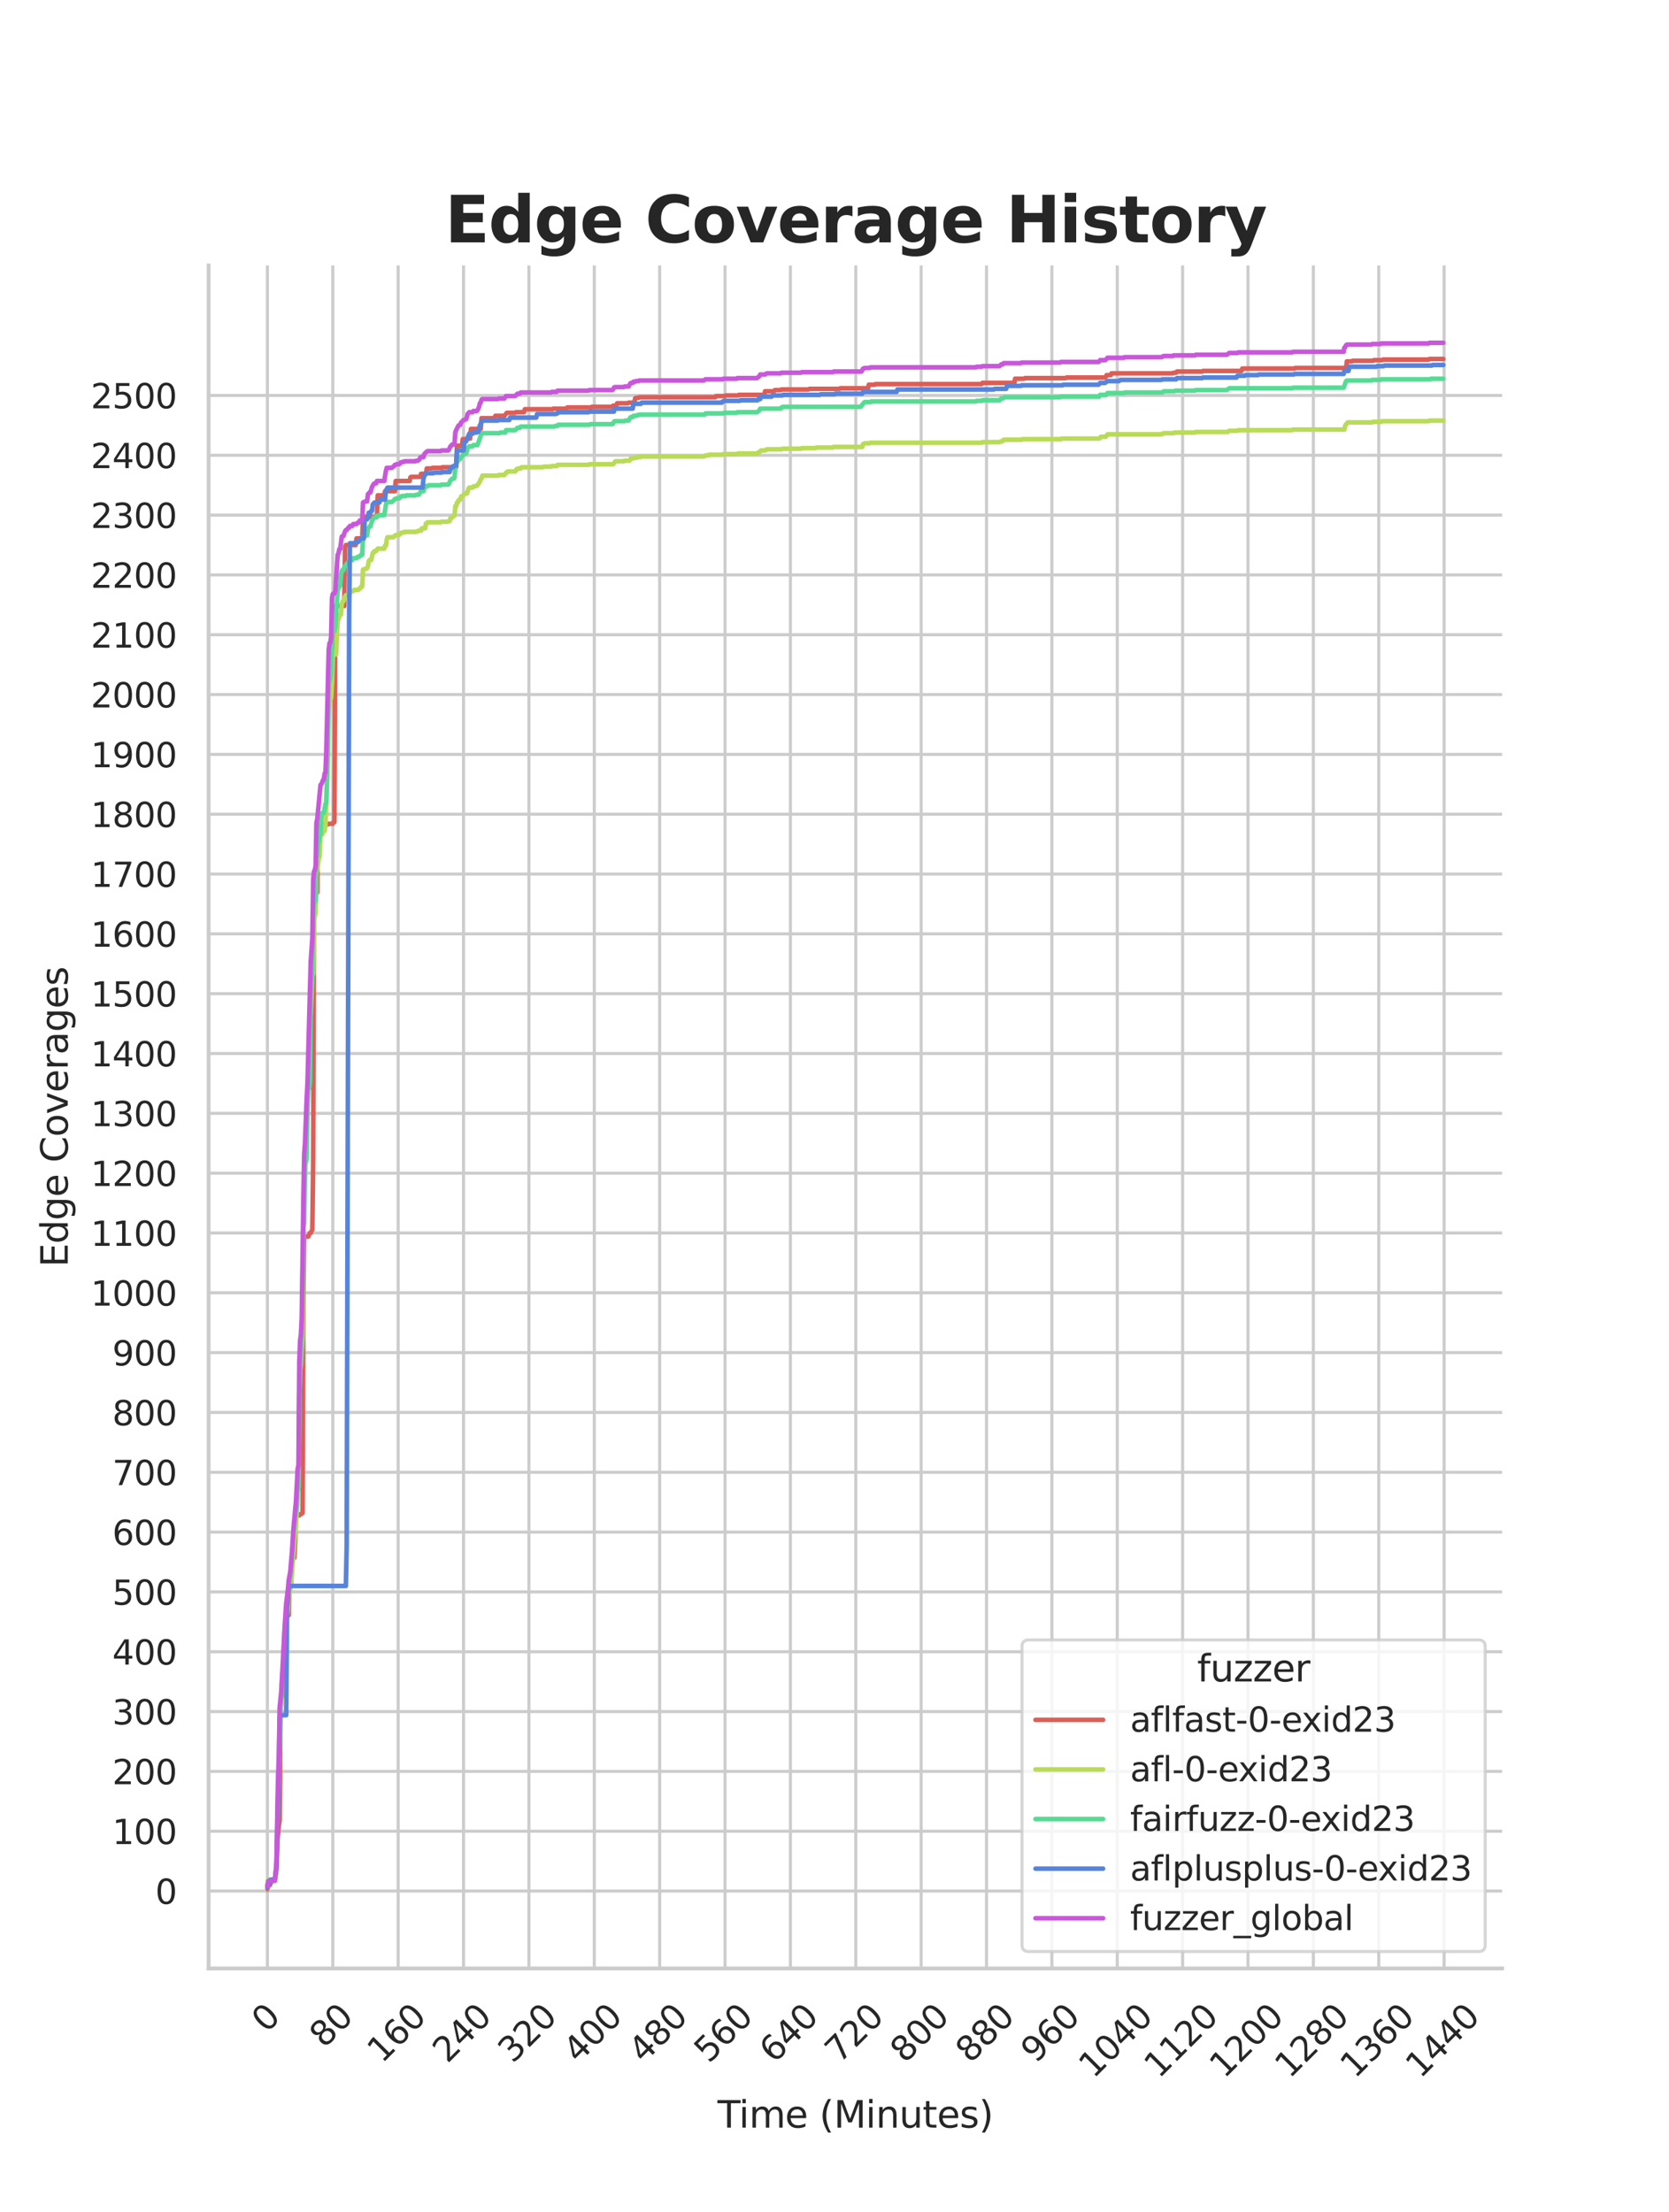<?xml version="1.0" encoding="utf-8" standalone="no"?>
<!DOCTYPE svg PUBLIC "-//W3C//DTD SVG 1.1//EN"
  "http://www.w3.org/Graphics/SVG/1.1/DTD/svg11.dtd">
<svg xmlns:xlink="http://www.w3.org/1999/xlink" width="434.7pt" height="576pt" viewBox="0 0 434.7 576" xmlns="http://www.w3.org/2000/svg" version="1.1">
 <defs>
  <style type="text/css">*{stroke-linejoin: round; stroke-linecap: butt}</style>
 </defs>
 <g id="figure_1">
  <g id="patch_1">
   <path d="M 0 576 
L 434.7 576 
L 434.7 0 
L 0 0 
z
" style="fill: #ffffff"/>
  </g>
  <g id="axes_1">
   <g id="patch_2">
    <path d="M 54.337 512.64 
L 391.23 512.64 
L 391.23 69.12 
L 54.337 69.12 
z
" style="fill: #ffffff"/>
   </g>
   <g id="matplotlib.axis_1">
    <g id="xtick_1">
     <g id="line2d_1">
      <path d="M 69.651 512.64 
L 69.651 69.12 
" clip-path="url(#pe432f07ee2)" style="fill: none; stroke: #cccccc; stroke-width: 0.8; stroke-linecap: round"/>
     </g>
     <g id="text_1">
      <!-- 0 -->
      <g style="fill: #262626" transform="translate(69.388 529.627)rotate(-45)scale(0.088 -0.088)">
       <defs>
        <path id="DejaVuSans-30" d="M 2034 4250 
Q 1547 4250 1301 3770 
Q 1056 3291 1056 2328 
Q 1056 1369 1301 889 
Q 1547 409 2034 409 
Q 2525 409 2770 889 
Q 3016 1369 3016 2328 
Q 3016 3291 2770 3770 
Q 2525 4250 2034 4250 
z
M 2034 4750 
Q 2819 4750 3233 4129 
Q 3647 3509 3647 2328 
Q 3647 1150 3233 529 
Q 2819 -91 2034 -91 
Q 1250 -91 836 529 
Q 422 1150 422 2328 
Q 422 3509 836 4129 
Q 1250 4750 2034 4750 
z
" transform="scale(0.016)"/>
       </defs>
       <use xlink:href="#DejaVuSans-30"/>
      </g>
     </g>
    </g>
    <g id="xtick_2">
     <g id="line2d_2">
      <path d="M 86.677 512.64 
L 86.677 69.12 
" clip-path="url(#pe432f07ee2)" style="fill: none; stroke: #cccccc; stroke-width: 0.8; stroke-linecap: round"/>
     </g>
     <g id="text_2">
      <!-- 80 -->
      <g style="fill: #262626" transform="translate(84.435 533.586)rotate(-45)scale(0.088 -0.088)">
       <defs>
        <path id="DejaVuSans-38" d="M 2034 2216 
Q 1584 2216 1326 1975 
Q 1069 1734 1069 1313 
Q 1069 891 1326 650 
Q 1584 409 2034 409 
Q 2484 409 2743 651 
Q 3003 894 3003 1313 
Q 3003 1734 2745 1975 
Q 2488 2216 2034 2216 
z
M 1403 2484 
Q 997 2584 770 2862 
Q 544 3141 544 3541 
Q 544 4100 942 4425 
Q 1341 4750 2034 4750 
Q 2731 4750 3128 4425 
Q 3525 4100 3525 3541 
Q 3525 3141 3298 2862 
Q 3072 2584 2669 2484 
Q 3125 2378 3379 2068 
Q 3634 1759 3634 1313 
Q 3634 634 3220 271 
Q 2806 -91 2034 -91 
Q 1263 -91 848 271 
Q 434 634 434 1313 
Q 434 1759 690 2068 
Q 947 2378 1403 2484 
z
M 1172 3481 
Q 1172 3119 1398 2916 
Q 1625 2713 2034 2713 
Q 2441 2713 2670 2916 
Q 2900 3119 2900 3481 
Q 2900 3844 2670 4047 
Q 2441 4250 2034 4250 
Q 1625 4250 1398 4047 
Q 1172 3844 1172 3481 
z
" transform="scale(0.016)"/>
       </defs>
       <use xlink:href="#DejaVuSans-38"/>
       <use xlink:href="#DejaVuSans-30" x="63.623"/>
      </g>
     </g>
    </g>
    <g id="xtick_3">
     <g id="line2d_3">
      <path d="M 103.704 512.64 
L 103.704 69.12 
" clip-path="url(#pe432f07ee2)" style="fill: none; stroke: #cccccc; stroke-width: 0.8; stroke-linecap: round"/>
     </g>
     <g id="text_3">
      <!-- 160 -->
      <g style="fill: #262626" transform="translate(99.482 537.545)rotate(-45)scale(0.088 -0.088)">
       <defs>
        <path id="DejaVuSans-31" d="M 794 531 
L 1825 531 
L 1825 4091 
L 703 3866 
L 703 4441 
L 1819 4666 
L 2450 4666 
L 2450 531 
L 3481 531 
L 3481 0 
L 794 0 
L 794 531 
z
" transform="scale(0.016)"/>
        <path id="DejaVuSans-36" d="M 2113 2584 
Q 1688 2584 1439 2293 
Q 1191 2003 1191 1497 
Q 1191 994 1439 701 
Q 1688 409 2113 409 
Q 2538 409 2786 701 
Q 3034 994 3034 1497 
Q 3034 2003 2786 2293 
Q 2538 2584 2113 2584 
z
M 3366 4563 
L 3366 3988 
Q 3128 4100 2886 4159 
Q 2644 4219 2406 4219 
Q 1781 4219 1451 3797 
Q 1122 3375 1075 2522 
Q 1259 2794 1537 2939 
Q 1816 3084 2150 3084 
Q 2853 3084 3261 2657 
Q 3669 2231 3669 1497 
Q 3669 778 3244 343 
Q 2819 -91 2113 -91 
Q 1303 -91 875 529 
Q 447 1150 447 2328 
Q 447 3434 972 4092 
Q 1497 4750 2381 4750 
Q 2619 4750 2861 4703 
Q 3103 4656 3366 4563 
z
" transform="scale(0.016)"/>
       </defs>
       <use xlink:href="#DejaVuSans-31"/>
       <use xlink:href="#DejaVuSans-36" x="63.623"/>
       <use xlink:href="#DejaVuSans-30" x="127.246"/>
      </g>
     </g>
    </g>
    <g id="xtick_4">
     <g id="line2d_4">
      <path d="M 120.731 512.64 
L 120.731 69.12 
" clip-path="url(#pe432f07ee2)" style="fill: none; stroke: #cccccc; stroke-width: 0.8; stroke-linecap: round"/>
     </g>
     <g id="text_4">
      <!-- 240 -->
      <g style="fill: #262626" transform="translate(116.509 537.545)rotate(-45)scale(0.088 -0.088)">
       <defs>
        <path id="DejaVuSans-32" d="M 1228 531 
L 3431 531 
L 3431 0 
L 469 0 
L 469 531 
Q 828 903 1448 1529 
Q 2069 2156 2228 2338 
Q 2531 2678 2651 2914 
Q 2772 3150 2772 3378 
Q 2772 3750 2511 3984 
Q 2250 4219 1831 4219 
Q 1534 4219 1204 4116 
Q 875 4013 500 3803 
L 500 4441 
Q 881 4594 1212 4672 
Q 1544 4750 1819 4750 
Q 2544 4750 2975 4387 
Q 3406 4025 3406 3419 
Q 3406 3131 3298 2873 
Q 3191 2616 2906 2266 
Q 2828 2175 2409 1742 
Q 1991 1309 1228 531 
z
" transform="scale(0.016)"/>
        <path id="DejaVuSans-34" d="M 2419 4116 
L 825 1625 
L 2419 1625 
L 2419 4116 
z
M 2253 4666 
L 3047 4666 
L 3047 1625 
L 3713 1625 
L 3713 1100 
L 3047 1100 
L 3047 0 
L 2419 0 
L 2419 1100 
L 313 1100 
L 313 1709 
L 2253 4666 
z
" transform="scale(0.016)"/>
       </defs>
       <use xlink:href="#DejaVuSans-32"/>
       <use xlink:href="#DejaVuSans-34" x="63.623"/>
       <use xlink:href="#DejaVuSans-30" x="127.246"/>
      </g>
     </g>
    </g>
    <g id="xtick_5">
     <g id="line2d_5">
      <path d="M 137.757 512.64 
L 137.757 69.12 
" clip-path="url(#pe432f07ee2)" style="fill: none; stroke: #cccccc; stroke-width: 0.8; stroke-linecap: round"/>
     </g>
     <g id="text_5">
      <!-- 320 -->
      <g style="fill: #262626" transform="translate(133.536 537.545)rotate(-45)scale(0.088 -0.088)">
       <defs>
        <path id="DejaVuSans-33" d="M 2597 2516 
Q 3050 2419 3304 2112 
Q 3559 1806 3559 1356 
Q 3559 666 3084 287 
Q 2609 -91 1734 -91 
Q 1441 -91 1130 -33 
Q 819 25 488 141 
L 488 750 
Q 750 597 1062 519 
Q 1375 441 1716 441 
Q 2309 441 2620 675 
Q 2931 909 2931 1356 
Q 2931 1769 2642 2001 
Q 2353 2234 1838 2234 
L 1294 2234 
L 1294 2753 
L 1863 2753 
Q 2328 2753 2575 2939 
Q 2822 3125 2822 3475 
Q 2822 3834 2567 4026 
Q 2313 4219 1838 4219 
Q 1578 4219 1281 4162 
Q 984 4106 628 3988 
L 628 4550 
Q 988 4650 1302 4700 
Q 1616 4750 1894 4750 
Q 2613 4750 3031 4423 
Q 3450 4097 3450 3541 
Q 3450 3153 3228 2886 
Q 3006 2619 2597 2516 
z
" transform="scale(0.016)"/>
       </defs>
       <use xlink:href="#DejaVuSans-33"/>
       <use xlink:href="#DejaVuSans-32" x="63.623"/>
       <use xlink:href="#DejaVuSans-30" x="127.246"/>
      </g>
     </g>
    </g>
    <g id="xtick_6">
     <g id="line2d_6">
      <path d="M 154.784 512.64 
L 154.784 69.12 
" clip-path="url(#pe432f07ee2)" style="fill: none; stroke: #cccccc; stroke-width: 0.8; stroke-linecap: round"/>
     </g>
     <g id="text_6">
      <!-- 400 -->
      <g style="fill: #262626" transform="translate(150.562 537.545)rotate(-45)scale(0.088 -0.088)">
       <use xlink:href="#DejaVuSans-34"/>
       <use xlink:href="#DejaVuSans-30" x="63.623"/>
       <use xlink:href="#DejaVuSans-30" x="127.246"/>
      </g>
     </g>
    </g>
    <g id="xtick_7">
     <g id="line2d_7">
      <path d="M 171.81 512.64 
L 171.81 69.12 
" clip-path="url(#pe432f07ee2)" style="fill: none; stroke: #cccccc; stroke-width: 0.8; stroke-linecap: round"/>
     </g>
     <g id="text_7">
      <!-- 480 -->
      <g style="fill: #262626" transform="translate(167.589 537.545)rotate(-45)scale(0.088 -0.088)">
       <use xlink:href="#DejaVuSans-34"/>
       <use xlink:href="#DejaVuSans-38" x="63.623"/>
       <use xlink:href="#DejaVuSans-30" x="127.246"/>
      </g>
     </g>
    </g>
    <g id="xtick_8">
     <g id="line2d_8">
      <path d="M 188.837 512.64 
L 188.837 69.12 
" clip-path="url(#pe432f07ee2)" style="fill: none; stroke: #cccccc; stroke-width: 0.8; stroke-linecap: round"/>
     </g>
     <g id="text_8">
      <!-- 560 -->
      <g style="fill: #262626" transform="translate(184.615 537.545)rotate(-45)scale(0.088 -0.088)">
       <defs>
        <path id="DejaVuSans-35" d="M 691 4666 
L 3169 4666 
L 3169 4134 
L 1269 4134 
L 1269 2991 
Q 1406 3038 1543 3061 
Q 1681 3084 1819 3084 
Q 2600 3084 3056 2656 
Q 3513 2228 3513 1497 
Q 3513 744 3044 326 
Q 2575 -91 1722 -91 
Q 1428 -91 1123 -41 
Q 819 9 494 109 
L 494 744 
Q 775 591 1075 516 
Q 1375 441 1709 441 
Q 2250 441 2565 725 
Q 2881 1009 2881 1497 
Q 2881 1984 2565 2268 
Q 2250 2553 1709 2553 
Q 1456 2553 1204 2497 
Q 953 2441 691 2322 
L 691 4666 
z
" transform="scale(0.016)"/>
       </defs>
       <use xlink:href="#DejaVuSans-35"/>
       <use xlink:href="#DejaVuSans-36" x="63.623"/>
       <use xlink:href="#DejaVuSans-30" x="127.246"/>
      </g>
     </g>
    </g>
    <g id="xtick_9">
     <g id="line2d_9">
      <path d="M 205.864 512.64 
L 205.864 69.12 
" clip-path="url(#pe432f07ee2)" style="fill: none; stroke: #cccccc; stroke-width: 0.8; stroke-linecap: round"/>
     </g>
     <g id="text_9">
      <!-- 640 -->
      <g style="fill: #262626" transform="translate(201.642 537.545)rotate(-45)scale(0.088 -0.088)">
       <use xlink:href="#DejaVuSans-36"/>
       <use xlink:href="#DejaVuSans-34" x="63.623"/>
       <use xlink:href="#DejaVuSans-30" x="127.246"/>
      </g>
     </g>
    </g>
    <g id="xtick_10">
     <g id="line2d_10">
      <path d="M 222.89 512.64 
L 222.89 69.12 
" clip-path="url(#pe432f07ee2)" style="fill: none; stroke: #cccccc; stroke-width: 0.8; stroke-linecap: round"/>
     </g>
     <g id="text_10">
      <!-- 720 -->
      <g style="fill: #262626" transform="translate(218.669 537.545)rotate(-45)scale(0.088 -0.088)">
       <defs>
        <path id="DejaVuSans-37" d="M 525 4666 
L 3525 4666 
L 3525 4397 
L 1831 0 
L 1172 0 
L 2766 4134 
L 525 4134 
L 525 4666 
z
" transform="scale(0.016)"/>
       </defs>
       <use xlink:href="#DejaVuSans-37"/>
       <use xlink:href="#DejaVuSans-32" x="63.623"/>
       <use xlink:href="#DejaVuSans-30" x="127.246"/>
      </g>
     </g>
    </g>
    <g id="xtick_11">
     <g id="line2d_11">
      <path d="M 239.917 512.64 
L 239.917 69.12 
" clip-path="url(#pe432f07ee2)" style="fill: none; stroke: #cccccc; stroke-width: 0.8; stroke-linecap: round"/>
     </g>
     <g id="text_11">
      <!-- 800 -->
      <g style="fill: #262626" transform="translate(235.695 537.545)rotate(-45)scale(0.088 -0.088)">
       <use xlink:href="#DejaVuSans-38"/>
       <use xlink:href="#DejaVuSans-30" x="63.623"/>
       <use xlink:href="#DejaVuSans-30" x="127.246"/>
      </g>
     </g>
    </g>
    <g id="xtick_12">
     <g id="line2d_12">
      <path d="M 256.943 512.64 
L 256.943 69.12 
" clip-path="url(#pe432f07ee2)" style="fill: none; stroke: #cccccc; stroke-width: 0.8; stroke-linecap: round"/>
     </g>
     <g id="text_12">
      <!-- 880 -->
      <g style="fill: #262626" transform="translate(252.722 537.545)rotate(-45)scale(0.088 -0.088)">
       <use xlink:href="#DejaVuSans-38"/>
       <use xlink:href="#DejaVuSans-38" x="63.623"/>
       <use xlink:href="#DejaVuSans-30" x="127.246"/>
      </g>
     </g>
    </g>
    <g id="xtick_13">
     <g id="line2d_13">
      <path d="M 273.97 512.64 
L 273.97 69.12 
" clip-path="url(#pe432f07ee2)" style="fill: none; stroke: #cccccc; stroke-width: 0.8; stroke-linecap: round"/>
     </g>
     <g id="text_13">
      <!-- 960 -->
      <g style="fill: #262626" transform="translate(269.748 537.545)rotate(-45)scale(0.088 -0.088)">
       <defs>
        <path id="DejaVuSans-39" d="M 703 97 
L 703 672 
Q 941 559 1184 500 
Q 1428 441 1663 441 
Q 2288 441 2617 861 
Q 2947 1281 2994 2138 
Q 2813 1869 2534 1725 
Q 2256 1581 1919 1581 
Q 1219 1581 811 2004 
Q 403 2428 403 3163 
Q 403 3881 828 4315 
Q 1253 4750 1959 4750 
Q 2769 4750 3195 4129 
Q 3622 3509 3622 2328 
Q 3622 1225 3098 567 
Q 2575 -91 1691 -91 
Q 1453 -91 1209 -44 
Q 966 3 703 97 
z
M 1959 2075 
Q 2384 2075 2632 2365 
Q 2881 2656 2881 3163 
Q 2881 3666 2632 3958 
Q 2384 4250 1959 4250 
Q 1534 4250 1286 3958 
Q 1038 3666 1038 3163 
Q 1038 2656 1286 2365 
Q 1534 2075 1959 2075 
z
" transform="scale(0.016)"/>
       </defs>
       <use xlink:href="#DejaVuSans-39"/>
       <use xlink:href="#DejaVuSans-36" x="63.623"/>
       <use xlink:href="#DejaVuSans-30" x="127.246"/>
      </g>
     </g>
    </g>
    <g id="xtick_14">
     <g id="line2d_14">
      <path d="M 290.997 512.64 
L 290.997 69.12 
" clip-path="url(#pe432f07ee2)" style="fill: none; stroke: #cccccc; stroke-width: 0.8; stroke-linecap: round"/>
     </g>
     <g id="text_14">
      <!-- 1040 -->
      <g style="fill: #262626" transform="translate(284.795 541.505)rotate(-45)scale(0.088 -0.088)">
       <use xlink:href="#DejaVuSans-31"/>
       <use xlink:href="#DejaVuSans-30" x="63.623"/>
       <use xlink:href="#DejaVuSans-34" x="127.246"/>
       <use xlink:href="#DejaVuSans-30" x="190.869"/>
      </g>
     </g>
    </g>
    <g id="xtick_15">
     <g id="line2d_15">
      <path d="M 308.023 512.64 
L 308.023 69.12 
" clip-path="url(#pe432f07ee2)" style="fill: none; stroke: #cccccc; stroke-width: 0.8; stroke-linecap: round"/>
     </g>
     <g id="text_15">
      <!-- 1120 -->
      <g style="fill: #262626" transform="translate(301.822 541.505)rotate(-45)scale(0.088 -0.088)">
       <use xlink:href="#DejaVuSans-31"/>
       <use xlink:href="#DejaVuSans-31" x="63.623"/>
       <use xlink:href="#DejaVuSans-32" x="127.246"/>
       <use xlink:href="#DejaVuSans-30" x="190.869"/>
      </g>
     </g>
    </g>
    <g id="xtick_16">
     <g id="line2d_16">
      <path d="M 325.05 512.64 
L 325.05 69.12 
" clip-path="url(#pe432f07ee2)" style="fill: none; stroke: #cccccc; stroke-width: 0.8; stroke-linecap: round"/>
     </g>
     <g id="text_16">
      <!-- 1200 -->
      <g style="fill: #262626" transform="translate(318.849 541.505)rotate(-45)scale(0.088 -0.088)">
       <use xlink:href="#DejaVuSans-31"/>
       <use xlink:href="#DejaVuSans-32" x="63.623"/>
       <use xlink:href="#DejaVuSans-30" x="127.246"/>
       <use xlink:href="#DejaVuSans-30" x="190.869"/>
      </g>
     </g>
    </g>
    <g id="xtick_17">
     <g id="line2d_17">
      <path d="M 342.076 512.64 
L 342.076 69.12 
" clip-path="url(#pe432f07ee2)" style="fill: none; stroke: #cccccc; stroke-width: 0.8; stroke-linecap: round"/>
     </g>
     <g id="text_17">
      <!-- 1280 -->
      <g style="fill: #262626" transform="translate(335.875 541.505)rotate(-45)scale(0.088 -0.088)">
       <use xlink:href="#DejaVuSans-31"/>
       <use xlink:href="#DejaVuSans-32" x="63.623"/>
       <use xlink:href="#DejaVuSans-38" x="127.246"/>
       <use xlink:href="#DejaVuSans-30" x="190.869"/>
      </g>
     </g>
    </g>
    <g id="xtick_18">
     <g id="line2d_18">
      <path d="M 359.103 512.64 
L 359.103 69.12 
" clip-path="url(#pe432f07ee2)" style="fill: none; stroke: #cccccc; stroke-width: 0.8; stroke-linecap: round"/>
     </g>
     <g id="text_18">
      <!-- 1360 -->
      <g style="fill: #262626" transform="translate(352.902 541.505)rotate(-45)scale(0.088 -0.088)">
       <use xlink:href="#DejaVuSans-31"/>
       <use xlink:href="#DejaVuSans-33" x="63.623"/>
       <use xlink:href="#DejaVuSans-36" x="127.246"/>
       <use xlink:href="#DejaVuSans-30" x="190.869"/>
      </g>
     </g>
    </g>
    <g id="xtick_19">
     <g id="line2d_19">
      <path d="M 376.13 512.64 
L 376.13 69.12 
" clip-path="url(#pe432f07ee2)" style="fill: none; stroke: #cccccc; stroke-width: 0.8; stroke-linecap: round"/>
     </g>
     <g id="text_19">
      <!-- 1440 -->
      <g style="fill: #262626" transform="translate(369.928 541.505)rotate(-45)scale(0.088 -0.088)">
       <use xlink:href="#DejaVuSans-31"/>
       <use xlink:href="#DejaVuSans-34" x="63.623"/>
       <use xlink:href="#DejaVuSans-34" x="127.246"/>
       <use xlink:href="#DejaVuSans-30" x="190.869"/>
      </g>
     </g>
    </g>
    <g id="text_20">
     <!-- Time (Minutes) -->
     <g style="fill: #262626" transform="translate(186.874 554.093)scale(0.096 -0.096)">
      <defs>
       <path id="DejaVuSans-54" d="M -19 4666 
L 3928 4666 
L 3928 4134 
L 2272 4134 
L 2272 0 
L 1638 0 
L 1638 4134 
L -19 4134 
L -19 4666 
z
" transform="scale(0.016)"/>
       <path id="DejaVuSans-69" d="M 603 3500 
L 1178 3500 
L 1178 0 
L 603 0 
L 603 3500 
z
M 603 4863 
L 1178 4863 
L 1178 4134 
L 603 4134 
L 603 4863 
z
" transform="scale(0.016)"/>
       <path id="DejaVuSans-6d" d="M 3328 2828 
Q 3544 3216 3844 3400 
Q 4144 3584 4550 3584 
Q 5097 3584 5394 3201 
Q 5691 2819 5691 2113 
L 5691 0 
L 5113 0 
L 5113 2094 
Q 5113 2597 4934 2840 
Q 4756 3084 4391 3084 
Q 3944 3084 3684 2787 
Q 3425 2491 3425 1978 
L 3425 0 
L 2847 0 
L 2847 2094 
Q 2847 2600 2669 2842 
Q 2491 3084 2119 3084 
Q 1678 3084 1418 2786 
Q 1159 2488 1159 1978 
L 1159 0 
L 581 0 
L 581 3500 
L 1159 3500 
L 1159 2956 
Q 1356 3278 1631 3431 
Q 1906 3584 2284 3584 
Q 2666 3584 2933 3390 
Q 3200 3197 3328 2828 
z
" transform="scale(0.016)"/>
       <path id="DejaVuSans-65" d="M 3597 1894 
L 3597 1613 
L 953 1613 
Q 991 1019 1311 708 
Q 1631 397 2203 397 
Q 2534 397 2845 478 
Q 3156 559 3463 722 
L 3463 178 
Q 3153 47 2828 -22 
Q 2503 -91 2169 -91 
Q 1331 -91 842 396 
Q 353 884 353 1716 
Q 353 2575 817 3079 
Q 1281 3584 2069 3584 
Q 2775 3584 3186 3129 
Q 3597 2675 3597 1894 
z
M 3022 2063 
Q 3016 2534 2758 2815 
Q 2500 3097 2075 3097 
Q 1594 3097 1305 2825 
Q 1016 2553 972 2059 
L 3022 2063 
z
" transform="scale(0.016)"/>
       <path id="DejaVuSans-20" transform="scale(0.016)"/>
       <path id="DejaVuSans-28" d="M 1984 4856 
Q 1566 4138 1362 3434 
Q 1159 2731 1159 2009 
Q 1159 1288 1364 580 
Q 1569 -128 1984 -844 
L 1484 -844 
Q 1016 -109 783 600 
Q 550 1309 550 2009 
Q 550 2706 781 3412 
Q 1013 4119 1484 4856 
L 1984 4856 
z
" transform="scale(0.016)"/>
       <path id="DejaVuSans-4d" d="M 628 4666 
L 1569 4666 
L 2759 1491 
L 3956 4666 
L 4897 4666 
L 4897 0 
L 4281 0 
L 4281 4097 
L 3078 897 
L 2444 897 
L 1241 4097 
L 1241 0 
L 628 0 
L 628 4666 
z
" transform="scale(0.016)"/>
       <path id="DejaVuSans-6e" d="M 3513 2113 
L 3513 0 
L 2938 0 
L 2938 2094 
Q 2938 2591 2744 2837 
Q 2550 3084 2163 3084 
Q 1697 3084 1428 2787 
Q 1159 2491 1159 1978 
L 1159 0 
L 581 0 
L 581 3500 
L 1159 3500 
L 1159 2956 
Q 1366 3272 1645 3428 
Q 1925 3584 2291 3584 
Q 2894 3584 3203 3211 
Q 3513 2838 3513 2113 
z
" transform="scale(0.016)"/>
       <path id="DejaVuSans-75" d="M 544 1381 
L 544 3500 
L 1119 3500 
L 1119 1403 
Q 1119 906 1312 657 
Q 1506 409 1894 409 
Q 2359 409 2629 706 
Q 2900 1003 2900 1516 
L 2900 3500 
L 3475 3500 
L 3475 0 
L 2900 0 
L 2900 538 
Q 2691 219 2414 64 
Q 2138 -91 1772 -91 
Q 1169 -91 856 284 
Q 544 659 544 1381 
z
M 1991 3584 
L 1991 3584 
z
" transform="scale(0.016)"/>
       <path id="DejaVuSans-74" d="M 1172 4494 
L 1172 3500 
L 2356 3500 
L 2356 3053 
L 1172 3053 
L 1172 1153 
Q 1172 725 1289 603 
Q 1406 481 1766 481 
L 2356 481 
L 2356 0 
L 1766 0 
Q 1100 0 847 248 
Q 594 497 594 1153 
L 594 3053 
L 172 3053 
L 172 3500 
L 594 3500 
L 594 4494 
L 1172 4494 
z
" transform="scale(0.016)"/>
       <path id="DejaVuSans-73" d="M 2834 3397 
L 2834 2853 
Q 2591 2978 2328 3040 
Q 2066 3103 1784 3103 
Q 1356 3103 1142 2972 
Q 928 2841 928 2578 
Q 928 2378 1081 2264 
Q 1234 2150 1697 2047 
L 1894 2003 
Q 2506 1872 2764 1633 
Q 3022 1394 3022 966 
Q 3022 478 2636 193 
Q 2250 -91 1575 -91 
Q 1294 -91 989 -36 
Q 684 19 347 128 
L 347 722 
Q 666 556 975 473 
Q 1284 391 1588 391 
Q 1994 391 2212 530 
Q 2431 669 2431 922 
Q 2431 1156 2273 1281 
Q 2116 1406 1581 1522 
L 1381 1569 
Q 847 1681 609 1914 
Q 372 2147 372 2553 
Q 372 3047 722 3315 
Q 1072 3584 1716 3584 
Q 2034 3584 2315 3537 
Q 2597 3491 2834 3397 
z
" transform="scale(0.016)"/>
       <path id="DejaVuSans-29" d="M 513 4856 
L 1013 4856 
Q 1481 4119 1714 3412 
Q 1947 2706 1947 2009 
Q 1947 1309 1714 600 
Q 1481 -109 1013 -844 
L 513 -844 
Q 928 -128 1133 580 
Q 1338 1288 1338 2009 
Q 1338 2731 1133 3434 
Q 928 4138 513 4856 
z
" transform="scale(0.016)"/>
      </defs>
      <use xlink:href="#DejaVuSans-54"/>
      <use xlink:href="#DejaVuSans-69" x="57.959"/>
      <use xlink:href="#DejaVuSans-6d" x="85.742"/>
      <use xlink:href="#DejaVuSans-65" x="183.154"/>
      <use xlink:href="#DejaVuSans-20" x="244.678"/>
      <use xlink:href="#DejaVuSans-28" x="276.465"/>
      <use xlink:href="#DejaVuSans-4d" x="315.479"/>
      <use xlink:href="#DejaVuSans-69" x="401.758"/>
      <use xlink:href="#DejaVuSans-6e" x="429.541"/>
      <use xlink:href="#DejaVuSans-75" x="492.92"/>
      <use xlink:href="#DejaVuSans-74" x="556.299"/>
      <use xlink:href="#DejaVuSans-65" x="595.508"/>
      <use xlink:href="#DejaVuSans-73" x="657.031"/>
      <use xlink:href="#DejaVuSans-29" x="709.131"/>
     </g>
    </g>
   </g>
   <g id="matplotlib.axis_2">
    <g id="ytick_1">
     <g id="line2d_20">
      <path d="M 54.337 492.48 
L 391.23 492.48 
" clip-path="url(#pe432f07ee2)" style="fill: none; stroke: #cccccc; stroke-width: 0.8; stroke-linecap: round"/>
     </g>
     <g id="text_21">
      <!-- 0 -->
      <g style="fill: #262626" transform="translate(40.438 495.823)scale(0.088 -0.088)">
       <use xlink:href="#DejaVuSans-30"/>
      </g>
     </g>
    </g>
    <g id="ytick_2">
     <g id="line2d_21">
      <path d="M 54.337 476.9 
L 391.23 476.9 
" clip-path="url(#pe432f07ee2)" style="fill: none; stroke: #cccccc; stroke-width: 0.8; stroke-linecap: round"/>
     </g>
     <g id="text_22">
      <!-- 100 -->
      <g style="fill: #262626" transform="translate(29.241 480.244)scale(0.088 -0.088)">
       <use xlink:href="#DejaVuSans-31"/>
       <use xlink:href="#DejaVuSans-30" x="63.623"/>
       <use xlink:href="#DejaVuSans-30" x="127.246"/>
      </g>
     </g>
    </g>
    <g id="ytick_3">
     <g id="line2d_22">
      <path d="M 54.337 461.321 
L 391.23 461.321 
" clip-path="url(#pe432f07ee2)" style="fill: none; stroke: #cccccc; stroke-width: 0.8; stroke-linecap: round"/>
     </g>
     <g id="text_23">
      <!-- 200 -->
      <g style="fill: #262626" transform="translate(29.241 464.664)scale(0.088 -0.088)">
       <use xlink:href="#DejaVuSans-32"/>
       <use xlink:href="#DejaVuSans-30" x="63.623"/>
       <use xlink:href="#DejaVuSans-30" x="127.246"/>
      </g>
     </g>
    </g>
    <g id="ytick_4">
     <g id="line2d_23">
      <path d="M 54.337 445.741 
L 391.23 445.741 
" clip-path="url(#pe432f07ee2)" style="fill: none; stroke: #cccccc; stroke-width: 0.8; stroke-linecap: round"/>
     </g>
     <g id="text_24">
      <!-- 300 -->
      <g style="fill: #262626" transform="translate(29.241 449.085)scale(0.088 -0.088)">
       <use xlink:href="#DejaVuSans-33"/>
       <use xlink:href="#DejaVuSans-30" x="63.623"/>
       <use xlink:href="#DejaVuSans-30" x="127.246"/>
      </g>
     </g>
    </g>
    <g id="ytick_5">
     <g id="line2d_24">
      <path d="M 54.337 430.162 
L 391.23 430.162 
" clip-path="url(#pe432f07ee2)" style="fill: none; stroke: #cccccc; stroke-width: 0.8; stroke-linecap: round"/>
     </g>
     <g id="text_25">
      <!-- 400 -->
      <g style="fill: #262626" transform="translate(29.241 433.505)scale(0.088 -0.088)">
       <use xlink:href="#DejaVuSans-34"/>
       <use xlink:href="#DejaVuSans-30" x="63.623"/>
       <use xlink:href="#DejaVuSans-30" x="127.246"/>
      </g>
     </g>
    </g>
    <g id="ytick_6">
     <g id="line2d_25">
      <path d="M 54.337 414.582 
L 391.23 414.582 
" clip-path="url(#pe432f07ee2)" style="fill: none; stroke: #cccccc; stroke-width: 0.8; stroke-linecap: round"/>
     </g>
     <g id="text_26">
      <!-- 500 -->
      <g style="fill: #262626" transform="translate(29.241 417.925)scale(0.088 -0.088)">
       <use xlink:href="#DejaVuSans-35"/>
       <use xlink:href="#DejaVuSans-30" x="63.623"/>
       <use xlink:href="#DejaVuSans-30" x="127.246"/>
      </g>
     </g>
    </g>
    <g id="ytick_7">
     <g id="line2d_26">
      <path d="M 54.337 399.002 
L 391.23 399.002 
" clip-path="url(#pe432f07ee2)" style="fill: none; stroke: #cccccc; stroke-width: 0.8; stroke-linecap: round"/>
     </g>
     <g id="text_27">
      <!-- 600 -->
      <g style="fill: #262626" transform="translate(29.241 402.346)scale(0.088 -0.088)">
       <use xlink:href="#DejaVuSans-36"/>
       <use xlink:href="#DejaVuSans-30" x="63.623"/>
       <use xlink:href="#DejaVuSans-30" x="127.246"/>
      </g>
     </g>
    </g>
    <g id="ytick_8">
     <g id="line2d_27">
      <path d="M 54.337 383.423 
L 391.23 383.423 
" clip-path="url(#pe432f07ee2)" style="fill: none; stroke: #cccccc; stroke-width: 0.8; stroke-linecap: round"/>
     </g>
     <g id="text_28">
      <!-- 700 -->
      <g style="fill: #262626" transform="translate(29.241 386.766)scale(0.088 -0.088)">
       <use xlink:href="#DejaVuSans-37"/>
       <use xlink:href="#DejaVuSans-30" x="63.623"/>
       <use xlink:href="#DejaVuSans-30" x="127.246"/>
      </g>
     </g>
    </g>
    <g id="ytick_9">
     <g id="line2d_28">
      <path d="M 54.337 367.843 
L 391.23 367.843 
" clip-path="url(#pe432f07ee2)" style="fill: none; stroke: #cccccc; stroke-width: 0.8; stroke-linecap: round"/>
     </g>
     <g id="text_29">
      <!-- 800 -->
      <g style="fill: #262626" transform="translate(29.241 371.187)scale(0.088 -0.088)">
       <use xlink:href="#DejaVuSans-38"/>
       <use xlink:href="#DejaVuSans-30" x="63.623"/>
       <use xlink:href="#DejaVuSans-30" x="127.246"/>
      </g>
     </g>
    </g>
    <g id="ytick_10">
     <g id="line2d_29">
      <path d="M 54.337 352.264 
L 391.23 352.264 
" clip-path="url(#pe432f07ee2)" style="fill: none; stroke: #cccccc; stroke-width: 0.8; stroke-linecap: round"/>
     </g>
     <g id="text_30">
      <!-- 900 -->
      <g style="fill: #262626" transform="translate(29.241 355.607)scale(0.088 -0.088)">
       <use xlink:href="#DejaVuSans-39"/>
       <use xlink:href="#DejaVuSans-30" x="63.623"/>
       <use xlink:href="#DejaVuSans-30" x="127.246"/>
      </g>
     </g>
    </g>
    <g id="ytick_11">
     <g id="line2d_30">
      <path d="M 54.337 336.684 
L 391.23 336.684 
" clip-path="url(#pe432f07ee2)" style="fill: none; stroke: #cccccc; stroke-width: 0.8; stroke-linecap: round"/>
     </g>
     <g id="text_31">
      <!-- 1000 -->
      <g style="fill: #262626" transform="translate(23.642 340.027)scale(0.088 -0.088)">
       <use xlink:href="#DejaVuSans-31"/>
       <use xlink:href="#DejaVuSans-30" x="63.623"/>
       <use xlink:href="#DejaVuSans-30" x="127.246"/>
       <use xlink:href="#DejaVuSans-30" x="190.869"/>
      </g>
     </g>
    </g>
    <g id="ytick_12">
     <g id="line2d_31">
      <path d="M 54.337 321.104 
L 391.23 321.104 
" clip-path="url(#pe432f07ee2)" style="fill: none; stroke: #cccccc; stroke-width: 0.8; stroke-linecap: round"/>
     </g>
     <g id="text_32">
      <!-- 1100 -->
      <g style="fill: #262626" transform="translate(23.642 324.448)scale(0.088 -0.088)">
       <use xlink:href="#DejaVuSans-31"/>
       <use xlink:href="#DejaVuSans-31" x="63.623"/>
       <use xlink:href="#DejaVuSans-30" x="127.246"/>
       <use xlink:href="#DejaVuSans-30" x="190.869"/>
      </g>
     </g>
    </g>
    <g id="ytick_13">
     <g id="line2d_32">
      <path d="M 54.337 305.525 
L 391.23 305.525 
" clip-path="url(#pe432f07ee2)" style="fill: none; stroke: #cccccc; stroke-width: 0.8; stroke-linecap: round"/>
     </g>
     <g id="text_33">
      <!-- 1200 -->
      <g style="fill: #262626" transform="translate(23.642 308.868)scale(0.088 -0.088)">
       <use xlink:href="#DejaVuSans-31"/>
       <use xlink:href="#DejaVuSans-32" x="63.623"/>
       <use xlink:href="#DejaVuSans-30" x="127.246"/>
       <use xlink:href="#DejaVuSans-30" x="190.869"/>
      </g>
     </g>
    </g>
    <g id="ytick_14">
     <g id="line2d_33">
      <path d="M 54.337 289.945 
L 391.23 289.945 
" clip-path="url(#pe432f07ee2)" style="fill: none; stroke: #cccccc; stroke-width: 0.8; stroke-linecap: round"/>
     </g>
     <g id="text_34">
      <!-- 1300 -->
      <g style="fill: #262626" transform="translate(23.642 293.289)scale(0.088 -0.088)">
       <use xlink:href="#DejaVuSans-31"/>
       <use xlink:href="#DejaVuSans-33" x="63.623"/>
       <use xlink:href="#DejaVuSans-30" x="127.246"/>
       <use xlink:href="#DejaVuSans-30" x="190.869"/>
      </g>
     </g>
    </g>
    <g id="ytick_15">
     <g id="line2d_34">
      <path d="M 54.337 274.366 
L 391.23 274.366 
" clip-path="url(#pe432f07ee2)" style="fill: none; stroke: #cccccc; stroke-width: 0.8; stroke-linecap: round"/>
     </g>
     <g id="text_35">
      <!-- 1400 -->
      <g style="fill: #262626" transform="translate(23.642 277.709)scale(0.088 -0.088)">
       <use xlink:href="#DejaVuSans-31"/>
       <use xlink:href="#DejaVuSans-34" x="63.623"/>
       <use xlink:href="#DejaVuSans-30" x="127.246"/>
       <use xlink:href="#DejaVuSans-30" x="190.869"/>
      </g>
     </g>
    </g>
    <g id="ytick_16">
     <g id="line2d_35">
      <path d="M 54.337 258.786 
L 391.23 258.786 
" clip-path="url(#pe432f07ee2)" style="fill: none; stroke: #cccccc; stroke-width: 0.8; stroke-linecap: round"/>
     </g>
     <g id="text_36">
      <!-- 1500 -->
      <g style="fill: #262626" transform="translate(23.642 262.129)scale(0.088 -0.088)">
       <use xlink:href="#DejaVuSans-31"/>
       <use xlink:href="#DejaVuSans-35" x="63.623"/>
       <use xlink:href="#DejaVuSans-30" x="127.246"/>
       <use xlink:href="#DejaVuSans-30" x="190.869"/>
      </g>
     </g>
    </g>
    <g id="ytick_17">
     <g id="line2d_36">
      <path d="M 54.337 243.206 
L 391.23 243.206 
" clip-path="url(#pe432f07ee2)" style="fill: none; stroke: #cccccc; stroke-width: 0.8; stroke-linecap: round"/>
     </g>
     <g id="text_37">
      <!-- 1600 -->
      <g style="fill: #262626" transform="translate(23.642 246.55)scale(0.088 -0.088)">
       <use xlink:href="#DejaVuSans-31"/>
       <use xlink:href="#DejaVuSans-36" x="63.623"/>
       <use xlink:href="#DejaVuSans-30" x="127.246"/>
       <use xlink:href="#DejaVuSans-30" x="190.869"/>
      </g>
     </g>
    </g>
    <g id="ytick_18">
     <g id="line2d_37">
      <path d="M 54.337 227.627 
L 391.23 227.627 
" clip-path="url(#pe432f07ee2)" style="fill: none; stroke: #cccccc; stroke-width: 0.8; stroke-linecap: round"/>
     </g>
     <g id="text_38">
      <!-- 1700 -->
      <g style="fill: #262626" transform="translate(23.642 230.97)scale(0.088 -0.088)">
       <use xlink:href="#DejaVuSans-31"/>
       <use xlink:href="#DejaVuSans-37" x="63.623"/>
       <use xlink:href="#DejaVuSans-30" x="127.246"/>
       <use xlink:href="#DejaVuSans-30" x="190.869"/>
      </g>
     </g>
    </g>
    <g id="ytick_19">
     <g id="line2d_38">
      <path d="M 54.337 212.047 
L 391.23 212.047 
" clip-path="url(#pe432f07ee2)" style="fill: none; stroke: #cccccc; stroke-width: 0.8; stroke-linecap: round"/>
     </g>
     <g id="text_39">
      <!-- 1800 -->
      <g style="fill: #262626" transform="translate(23.642 215.391)scale(0.088 -0.088)">
       <use xlink:href="#DejaVuSans-31"/>
       <use xlink:href="#DejaVuSans-38" x="63.623"/>
       <use xlink:href="#DejaVuSans-30" x="127.246"/>
       <use xlink:href="#DejaVuSans-30" x="190.869"/>
      </g>
     </g>
    </g>
    <g id="ytick_20">
     <g id="line2d_39">
      <path d="M 54.337 196.468 
L 391.23 196.468 
" clip-path="url(#pe432f07ee2)" style="fill: none; stroke: #cccccc; stroke-width: 0.8; stroke-linecap: round"/>
     </g>
     <g id="text_40">
      <!-- 1900 -->
      <g style="fill: #262626" transform="translate(23.642 199.811)scale(0.088 -0.088)">
       <use xlink:href="#DejaVuSans-31"/>
       <use xlink:href="#DejaVuSans-39" x="63.623"/>
       <use xlink:href="#DejaVuSans-30" x="127.246"/>
       <use xlink:href="#DejaVuSans-30" x="190.869"/>
      </g>
     </g>
    </g>
    <g id="ytick_21">
     <g id="line2d_40">
      <path d="M 54.337 180.888 
L 391.23 180.888 
" clip-path="url(#pe432f07ee2)" style="fill: none; stroke: #cccccc; stroke-width: 0.8; stroke-linecap: round"/>
     </g>
     <g id="text_41">
      <!-- 2000 -->
      <g style="fill: #262626" transform="translate(23.642 184.231)scale(0.088 -0.088)">
       <use xlink:href="#DejaVuSans-32"/>
       <use xlink:href="#DejaVuSans-30" x="63.623"/>
       <use xlink:href="#DejaVuSans-30" x="127.246"/>
       <use xlink:href="#DejaVuSans-30" x="190.869"/>
      </g>
     </g>
    </g>
    <g id="ytick_22">
     <g id="line2d_41">
      <path d="M 54.337 165.308 
L 391.23 165.308 
" clip-path="url(#pe432f07ee2)" style="fill: none; stroke: #cccccc; stroke-width: 0.8; stroke-linecap: round"/>
     </g>
     <g id="text_42">
      <!-- 2100 -->
      <g style="fill: #262626" transform="translate(23.642 168.652)scale(0.088 -0.088)">
       <use xlink:href="#DejaVuSans-32"/>
       <use xlink:href="#DejaVuSans-31" x="63.623"/>
       <use xlink:href="#DejaVuSans-30" x="127.246"/>
       <use xlink:href="#DejaVuSans-30" x="190.869"/>
      </g>
     </g>
    </g>
    <g id="ytick_23">
     <g id="line2d_42">
      <path d="M 54.337 149.729 
L 391.23 149.729 
" clip-path="url(#pe432f07ee2)" style="fill: none; stroke: #cccccc; stroke-width: 0.8; stroke-linecap: round"/>
     </g>
     <g id="text_43">
      <!-- 2200 -->
      <g style="fill: #262626" transform="translate(23.642 153.072)scale(0.088 -0.088)">
       <use xlink:href="#DejaVuSans-32"/>
       <use xlink:href="#DejaVuSans-32" x="63.623"/>
       <use xlink:href="#DejaVuSans-30" x="127.246"/>
       <use xlink:href="#DejaVuSans-30" x="190.869"/>
      </g>
     </g>
    </g>
    <g id="ytick_24">
     <g id="line2d_43">
      <path d="M 54.337 134.149 
L 391.23 134.149 
" clip-path="url(#pe432f07ee2)" style="fill: none; stroke: #cccccc; stroke-width: 0.8; stroke-linecap: round"/>
     </g>
     <g id="text_44">
      <!-- 2300 -->
      <g style="fill: #262626" transform="translate(23.642 137.493)scale(0.088 -0.088)">
       <use xlink:href="#DejaVuSans-32"/>
       <use xlink:href="#DejaVuSans-33" x="63.623"/>
       <use xlink:href="#DejaVuSans-30" x="127.246"/>
       <use xlink:href="#DejaVuSans-30" x="190.869"/>
      </g>
     </g>
    </g>
    <g id="ytick_25">
     <g id="line2d_44">
      <path d="M 54.337 118.57 
L 391.23 118.57 
" clip-path="url(#pe432f07ee2)" style="fill: none; stroke: #cccccc; stroke-width: 0.8; stroke-linecap: round"/>
     </g>
     <g id="text_45">
      <!-- 2400 -->
      <g style="fill: #262626" transform="translate(23.642 121.913)scale(0.088 -0.088)">
       <use xlink:href="#DejaVuSans-32"/>
       <use xlink:href="#DejaVuSans-34" x="63.623"/>
       <use xlink:href="#DejaVuSans-30" x="127.246"/>
       <use xlink:href="#DejaVuSans-30" x="190.869"/>
      </g>
     </g>
    </g>
    <g id="ytick_26">
     <g id="line2d_45">
      <path d="M 54.337 102.99 
L 391.23 102.99 
" clip-path="url(#pe432f07ee2)" style="fill: none; stroke: #cccccc; stroke-width: 0.8; stroke-linecap: round"/>
     </g>
     <g id="text_46">
      <!-- 2500 -->
      <g style="fill: #262626" transform="translate(23.642 106.333)scale(0.088 -0.088)">
       <use xlink:href="#DejaVuSans-32"/>
       <use xlink:href="#DejaVuSans-35" x="63.623"/>
       <use xlink:href="#DejaVuSans-30" x="127.246"/>
       <use xlink:href="#DejaVuSans-30" x="190.869"/>
      </g>
     </g>
    </g>
    <g id="text_47">
     <!-- Edge Coverages -->
     <g style="fill: #262626" transform="translate(17.645 329.986)rotate(-90)scale(0.096 -0.096)">
      <defs>
       <path id="DejaVuSans-45" d="M 628 4666 
L 3578 4666 
L 3578 4134 
L 1259 4134 
L 1259 2753 
L 3481 2753 
L 3481 2222 
L 1259 2222 
L 1259 531 
L 3634 531 
L 3634 0 
L 628 0 
L 628 4666 
z
" transform="scale(0.016)"/>
       <path id="DejaVuSans-64" d="M 2906 2969 
L 2906 4863 
L 3481 4863 
L 3481 0 
L 2906 0 
L 2906 525 
Q 2725 213 2448 61 
Q 2172 -91 1784 -91 
Q 1150 -91 751 415 
Q 353 922 353 1747 
Q 353 2572 751 3078 
Q 1150 3584 1784 3584 
Q 2172 3584 2448 3432 
Q 2725 3281 2906 2969 
z
M 947 1747 
Q 947 1113 1208 752 
Q 1469 391 1925 391 
Q 2381 391 2643 752 
Q 2906 1113 2906 1747 
Q 2906 2381 2643 2742 
Q 2381 3103 1925 3103 
Q 1469 3103 1208 2742 
Q 947 2381 947 1747 
z
" transform="scale(0.016)"/>
       <path id="DejaVuSans-67" d="M 2906 1791 
Q 2906 2416 2648 2759 
Q 2391 3103 1925 3103 
Q 1463 3103 1205 2759 
Q 947 2416 947 1791 
Q 947 1169 1205 825 
Q 1463 481 1925 481 
Q 2391 481 2648 825 
Q 2906 1169 2906 1791 
z
M 3481 434 
Q 3481 -459 3084 -895 
Q 2688 -1331 1869 -1331 
Q 1566 -1331 1297 -1286 
Q 1028 -1241 775 -1147 
L 775 -588 
Q 1028 -725 1275 -790 
Q 1522 -856 1778 -856 
Q 2344 -856 2625 -561 
Q 2906 -266 2906 331 
L 2906 616 
Q 2728 306 2450 153 
Q 2172 0 1784 0 
Q 1141 0 747 490 
Q 353 981 353 1791 
Q 353 2603 747 3093 
Q 1141 3584 1784 3584 
Q 2172 3584 2450 3431 
Q 2728 3278 2906 2969 
L 2906 3500 
L 3481 3500 
L 3481 434 
z
" transform="scale(0.016)"/>
       <path id="DejaVuSans-43" d="M 4122 4306 
L 4122 3641 
Q 3803 3938 3442 4084 
Q 3081 4231 2675 4231 
Q 1875 4231 1450 3742 
Q 1025 3253 1025 2328 
Q 1025 1406 1450 917 
Q 1875 428 2675 428 
Q 3081 428 3442 575 
Q 3803 722 4122 1019 
L 4122 359 
Q 3791 134 3420 21 
Q 3050 -91 2638 -91 
Q 1578 -91 968 557 
Q 359 1206 359 2328 
Q 359 3453 968 4101 
Q 1578 4750 2638 4750 
Q 3056 4750 3426 4639 
Q 3797 4528 4122 4306 
z
" transform="scale(0.016)"/>
       <path id="DejaVuSans-6f" d="M 1959 3097 
Q 1497 3097 1228 2736 
Q 959 2375 959 1747 
Q 959 1119 1226 758 
Q 1494 397 1959 397 
Q 2419 397 2687 759 
Q 2956 1122 2956 1747 
Q 2956 2369 2687 2733 
Q 2419 3097 1959 3097 
z
M 1959 3584 
Q 2709 3584 3137 3096 
Q 3566 2609 3566 1747 
Q 3566 888 3137 398 
Q 2709 -91 1959 -91 
Q 1206 -91 779 398 
Q 353 888 353 1747 
Q 353 2609 779 3096 
Q 1206 3584 1959 3584 
z
" transform="scale(0.016)"/>
       <path id="DejaVuSans-76" d="M 191 3500 
L 800 3500 
L 1894 563 
L 2988 3500 
L 3597 3500 
L 2284 0 
L 1503 0 
L 191 3500 
z
" transform="scale(0.016)"/>
       <path id="DejaVuSans-72" d="M 2631 2963 
Q 2534 3019 2420 3045 
Q 2306 3072 2169 3072 
Q 1681 3072 1420 2755 
Q 1159 2438 1159 1844 
L 1159 0 
L 581 0 
L 581 3500 
L 1159 3500 
L 1159 2956 
Q 1341 3275 1631 3429 
Q 1922 3584 2338 3584 
Q 2397 3584 2469 3576 
Q 2541 3569 2628 3553 
L 2631 2963 
z
" transform="scale(0.016)"/>
       <path id="DejaVuSans-61" d="M 2194 1759 
Q 1497 1759 1228 1600 
Q 959 1441 959 1056 
Q 959 750 1161 570 
Q 1363 391 1709 391 
Q 2188 391 2477 730 
Q 2766 1069 2766 1631 
L 2766 1759 
L 2194 1759 
z
M 3341 1997 
L 3341 0 
L 2766 0 
L 2766 531 
Q 2569 213 2275 61 
Q 1981 -91 1556 -91 
Q 1019 -91 701 211 
Q 384 513 384 1019 
Q 384 1609 779 1909 
Q 1175 2209 1959 2209 
L 2766 2209 
L 2766 2266 
Q 2766 2663 2505 2880 
Q 2244 3097 1772 3097 
Q 1472 3097 1187 3025 
Q 903 2953 641 2809 
L 641 3341 
Q 956 3463 1253 3523 
Q 1550 3584 1831 3584 
Q 2591 3584 2966 3190 
Q 3341 2797 3341 1997 
z
" transform="scale(0.016)"/>
      </defs>
      <use xlink:href="#DejaVuSans-45"/>
      <use xlink:href="#DejaVuSans-64" x="63.184"/>
      <use xlink:href="#DejaVuSans-67" x="126.66"/>
      <use xlink:href="#DejaVuSans-65" x="190.137"/>
      <use xlink:href="#DejaVuSans-20" x="251.66"/>
      <use xlink:href="#DejaVuSans-43" x="283.447"/>
      <use xlink:href="#DejaVuSans-6f" x="353.271"/>
      <use xlink:href="#DejaVuSans-76" x="414.453"/>
      <use xlink:href="#DejaVuSans-65" x="473.633"/>
      <use xlink:href="#DejaVuSans-72" x="535.156"/>
      <use xlink:href="#DejaVuSans-61" x="576.27"/>
      <use xlink:href="#DejaVuSans-67" x="637.549"/>
      <use xlink:href="#DejaVuSans-65" x="701.025"/>
      <use xlink:href="#DejaVuSans-73" x="762.549"/>
     </g>
    </g>
   </g>
   <g id="PolyCollection_1">
    <defs>
     <path id="m4e2970196f" d="M 69.651 -84.766 
L 69.651 -83.52 
L 69.651 -84.766 
L 69.651 -84.766 
z
" style="stroke: #db5f57; stroke-opacity: 0.2; stroke-width: 0.8"/>
    </defs>
    <g clip-path="url(#pe432f07ee2)">
     <use xlink:href="#m4e2970196f" x="0" y="576" style="fill: #db5f57; fill-opacity: 0.2; stroke: #db5f57; stroke-opacity: 0.2; stroke-width: 0.8"/>
    </g>
   </g>
   <g id="PolyCollection_2">
    <defs>
     <path id="m93f142b77b" d="M 69.651 -86.324 
L 69.651 -83.52 
L 69.651 -86.324 
L 69.651 -86.324 
z
" style="stroke: #b9db57; stroke-opacity: 0.2; stroke-width: 0.8"/>
    </defs>
    <g clip-path="url(#pe432f07ee2)">
     <use xlink:href="#m93f142b77b" x="0" y="576" style="fill: #b9db57; fill-opacity: 0.2; stroke: #b9db57; stroke-opacity: 0.2; stroke-width: 0.8"/>
    </g>
   </g>
   <g id="PolyCollection_3">
    <defs>
     <path id="m988a6582a7" d="M 69.651 -86.169 
L 69.651 -83.52 
L 69.651 -86.169 
L 69.651 -86.169 
z
" style="stroke: #57db94; stroke-opacity: 0.2; stroke-width: 0.8"/>
    </defs>
    <g clip-path="url(#pe432f07ee2)">
     <use xlink:href="#m988a6582a7" x="0" y="576" style="fill: #57db94; fill-opacity: 0.2; stroke: #57db94; stroke-opacity: 0.2; stroke-width: 0.8"/>
    </g>
   </g>
   <g id="PolyCollection_4">
    <defs>
     <path id="mb5e5ddbcf0" d="M 69.651 -85.545 
L 69.651 -83.52 
L 69.651 -85.545 
L 69.651 -85.545 
z
" style="stroke: #5784db; stroke-opacity: 0.2; stroke-width: 0.8"/>
    </defs>
    <g clip-path="url(#pe432f07ee2)">
     <use xlink:href="#mb5e5ddbcf0" x="0" y="576" style="fill: #5784db; fill-opacity: 0.2; stroke: #5784db; stroke-opacity: 0.2; stroke-width: 0.8"/>
    </g>
   </g>
   <g id="PolyCollection_5">
    <defs>
     <path id="m5daced74f8" d="M 69.651 -86.013 
L 69.651 -83.52 
L 69.651 -86.013 
L 69.651 -86.013 
z
" style="stroke: #c957db; stroke-opacity: 0.2; stroke-width: 0.8"/>
    </defs>
    <g clip-path="url(#pe432f07ee2)">
     <use xlink:href="#m5daced74f8" x="0" y="576" style="fill: #c957db; fill-opacity: 0.2; stroke: #c957db; stroke-opacity: 0.2; stroke-width: 0.8"/>
    </g>
   </g>
   <g id="line2d_46">
    <path d="M 69.651 491.857 
L 69.864 491.078 
L 70.076 490.922 
L 70.289 490.922 
L 70.502 490.455 
L 70.715 489.676 
L 71.566 489.676 
L 71.992 486.716 
L 72.205 479.705 
L 72.63 475.342 
L 72.843 474.096 
L 73.056 445.118 
L 73.269 442.002 
L 74.12 440.912 
L 74.333 438.107 
L 74.546 420.658 
L 75.184 420.658 
L 75.397 413.024 
L 75.823 413.024 
L 76.036 407.571 
L 76.249 405.702 
L 76.674 405.702 
L 76.887 401.339 
L 77.1 394.64 
L 77.951 394.64 
L 78.164 394.329 
L 78.377 394.329 
L 78.803 394.017 
L 79.015 338.086 
L 79.228 322.039 
L 80.292 322.039 
L 80.718 321.104 
L 80.931 321.104 
L 81.357 320.17 
L 81.569 301.942 
L 81.782 232.768 
L 81.995 232.612 
L 82.421 232.612 
L 82.634 232.457 
L 82.846 215.007 
L 83.272 214.696 
L 85.4 214.696 
L 85.613 214.54 
L 86.677 214.54 
L 86.89 214.073 
L 87.103 214.073 
L 87.316 157.83 
L 89.657 157.83 
L 89.87 142.562 
L 90.083 141.939 
L 92.637 141.939 
L 92.85 140.225 
L 94.339 140.225 
L 94.552 134.772 
L 94.765 134.617 
L 98.17 134.617 
L 98.383 129.008 
L 100.086 129.008 
L 100.299 127.917 
L 102.853 127.917 
L 103.065 125.269 
L 106.684 125.269 
L 106.896 124.334 
L 107.109 124.178 
L 109.45 124.178 
L 109.663 123.399 
L 110.94 123.399 
L 111.153 121.997 
L 112.43 121.997 
L 112.643 121.841 
L 114.984 121.841 
L 115.197 121.686 
L 118.815 121.686 
L 119.028 116.077 
L 120.305 116.077 
L 120.518 114.363 
L 121.795 114.363 
L 122.008 114.207 
L 122.433 114.207 
L 122.646 111.715 
L 125.2 111.715 
L 125.413 108.91 
L 128.818 108.91 
L 129.031 108.287 
L 131.372 108.287 
L 132.011 107.508 
L 134.139 107.508 
L 134.352 107.352 
L 136.48 107.352 
L 136.693 106.573 
L 143.929 106.573 
L 144.142 106.418 
L 147.547 106.418 
L 147.76 106.106 
L 153.932 106.106 
L 154.145 105.95 
L 159.466 105.95 
L 159.679 105.639 
L 160.53 105.639 
L 160.743 105.015 
L 163.51 105.015 
L 163.723 104.86 
L 165.213 104.86 
L 165.425 103.769 
L 165.638 103.613 
L 166.277 103.613 
L 166.49 103.457 
L 186.283 103.457 
L 186.496 103.146 
L 188.837 103.146 
L 189.05 102.99 
L 192.242 102.99 
L 192.455 102.834 
L 199.053 102.834 
L 199.266 101.899 
L 201.607 101.899 
L 201.82 101.588 
L 203.31 101.588 
L 203.522 101.432 
L 210.546 101.432 
L 210.759 101.276 
L 218.634 101.276 
L 218.846 101.12 
L 226.083 101.12 
L 226.295 100.186 
L 227.785 100.186 
L 227.998 100.03 
L 255.666 100.03 
L 255.879 99.718 
L 264.18 99.718 
L 264.392 98.628 
L 266.734 98.628 
L 266.946 98.472 
L 277.588 98.472 
L 277.801 98.316 
L 287.804 98.316 
L 288.017 98.16 
L 288.23 97.693 
L 289.294 97.693 
L 289.507 97.226 
L 305.469 97.226 
L 305.682 97.07 
L 306.32 97.07 
L 306.533 96.758 
L 313.131 96.758 
L 313.344 96.602 
L 323.347 96.602 
L 323.56 95.979 
L 337.181 95.979 
L 337.394 95.823 
L 350.59 95.823 
L 350.802 94.11 
L 352.079 94.11 
L 352.292 93.954 
L 357.613 93.954 
L 357.826 93.798 
L 359.954 93.798 
L 360.167 93.642 
L 372.086 93.642 
L 372.299 93.486 
L 375.917 93.486 
L 375.917 93.486 
" clip-path="url(#pe432f07ee2)" style="fill: none; stroke: #db5f57; stroke-width: 1.2; stroke-linecap: round"/>
   </g>
   <g id="line2d_47">
    <path d="M 69.651 491.078 
L 69.864 489.676 
L 70.076 489.52 
L 71.566 489.52 
L 71.992 486.716 
L 72.418 465.683 
L 72.63 462.1 
L 73.056 445.741 
L 73.269 443.716 
L 73.695 436.549 
L 73.907 435.147 
L 74.12 427.513 
L 74.333 426.578 
L 74.546 421.749 
L 74.972 419.412 
L 75.184 415.673 
L 75.61 414.27 
L 75.823 412.712 
L 76.674 401.184 
L 77.1 397.289 
L 77.526 388.097 
L 77.738 387.318 
L 77.951 363.169 
L 78.164 356.782 
L 78.377 355.224 
L 78.803 348.213 
L 79.015 321.883 
L 79.228 310.199 
L 79.441 306.771 
L 80.505 273.898 
L 80.718 264.395 
L 80.931 263.927 
L 81.357 254.112 
L 81.569 253.645 
L 81.782 239.935 
L 81.995 238.533 
L 82.208 237.909 
L 82.421 227.471 
L 82.634 226.536 
L 83.059 223.42 
L 83.272 222.953 
L 83.485 217.5 
L 83.698 217.344 
L 83.911 217.344 
L 84.123 216.565 
L 84.336 216.41 
L 84.549 216.41 
L 84.762 215.007 
L 85.4 197.558 
L 85.613 185.874 
L 85.826 182.446 
L 86.039 182.29 
L 86.252 181.667 
L 86.465 177.928 
L 86.677 170.606 
L 86.89 170.606 
L 87.103 170.45 
L 87.529 170.45 
L 87.954 161.258 
L 88.167 161.258 
L 88.593 160.011 
L 88.806 160.011 
L 89.019 157.363 
L 89.231 156.584 
L 89.444 156.584 
L 89.87 155.337 
L 90.083 155.026 
L 90.508 155.026 
L 90.721 154.559 
L 91.147 154.559 
L 91.36 153.935 
L 91.998 153.935 
L 92.211 153.624 
L 93.275 153.624 
L 93.488 153.468 
L 93.701 153.156 
L 93.914 153.156 
L 94.127 152.689 
L 94.339 152.689 
L 94.552 148.327 
L 94.765 148.327 
L 94.978 148.171 
L 95.191 148.171 
L 95.404 148.015 
L 95.616 148.015 
L 95.829 147.392 
L 96.042 146.146 
L 96.255 145.834 
L 96.681 145.834 
L 97.106 143.964 
L 97.319 143.964 
L 97.532 143.497 
L 97.958 143.497 
L 98.383 142.874 
L 100.086 142.874 
L 100.299 142.095 
L 100.512 142.095 
L 100.724 140.537 
L 100.937 139.914 
L 102.427 139.914 
L 102.64 139.758 
L 102.853 139.446 
L 103.065 139.446 
L 103.278 139.291 
L 103.917 139.291 
L 104.13 139.135 
L 104.342 138.823 
L 104.555 138.823 
L 104.768 138.667 
L 105.194 138.667 
L 105.407 138.512 
L 108.386 138.512 
L 108.599 138.356 
L 108.812 138.356 
L 109.025 138.2 
L 109.663 138.2 
L 109.876 137.577 
L 110.727 137.577 
L 110.94 136.33 
L 111.153 136.33 
L 111.366 136.019 
L 114.771 136.019 
L 114.984 135.863 
L 116.687 135.863 
L 116.9 135.707 
L 117.112 135.707 
L 117.325 134.928 
L 117.538 134.928 
L 117.964 134.461 
L 118.177 134.461 
L 118.389 134.149 
L 118.602 131.812 
L 118.815 131.812 
L 119.028 130.878 
L 119.241 130.878 
L 119.454 130.254 
L 119.666 130.254 
L 119.879 130.099 
L 120.092 129.32 
L 120.305 129.164 
L 120.518 129.164 
L 120.943 128.696 
L 121.156 128.541 
L 121.582 128.541 
L 121.795 128.073 
L 122.008 127.294 
L 122.22 126.983 
L 123.072 126.983 
L 123.285 126.671 
L 123.71 126.671 
L 123.923 126.515 
L 124.136 126.515 
L 124.349 126.359 
L 124.987 125.425 
L 125.2 124.801 
L 125.413 124.646 
L 125.626 123.867 
L 129.67 123.867 
L 129.882 123.711 
L 131.372 123.711 
L 131.798 123.088 
L 132.011 123.088 
L 132.224 122.776 
L 134.139 122.776 
L 134.352 122.62 
L 134.565 122.153 
L 134.778 122.153 
L 134.99 121.997 
L 135.629 121.997 
L 135.842 121.686 
L 141.375 121.686 
L 141.588 121.53 
L 143.504 121.53 
L 143.716 121.374 
L 144.993 121.374 
L 145.206 121.062 
L 153.294 121.062 
L 153.507 120.907 
L 159.679 120.907 
L 160.317 120.128 
L 162.446 120.128 
L 162.659 119.972 
L 163.936 119.972 
L 164.361 119.349 
L 165 119.349 
L 165.213 119.193 
L 165.851 119.193 
L 166.064 119.037 
L 166.702 119.037 
L 166.915 118.881 
L 183.303 118.881 
L 183.516 118.725 
L 183.729 118.725 
L 183.942 118.57 
L 184.58 118.57 
L 184.793 118.414 
L 188.198 118.414 
L 188.411 118.258 
L 192.029 118.258 
L 192.242 118.102 
L 197.137 118.102 
L 197.563 117.791 
L 197.776 117.791 
L 198.202 117.323 
L 199.266 117.323 
L 199.691 117.012 
L 203.522 117.012 
L 203.735 116.856 
L 208.63 116.856 
L 208.843 116.7 
L 212.461 116.7 
L 212.674 116.544 
L 216.931 116.544 
L 217.144 116.389 
L 224.593 116.389 
L 224.806 115.61 
L 225.018 115.61 
L 225.231 115.454 
L 226.508 115.454 
L 226.721 115.298 
L 255.666 115.298 
L 255.879 115.142 
L 260.349 115.142 
L 260.562 114.986 
L 260.774 114.986 
L 260.987 114.831 
L 261.2 114.831 
L 261.413 114.519 
L 266.095 114.519 
L 266.308 114.363 
L 276.311 114.363 
L 276.524 114.207 
L 286.314 114.207 
L 286.527 114.052 
L 286.74 113.74 
L 288.017 113.74 
L 288.443 113.117 
L 302.49 113.117 
L 302.702 112.961 
L 302.915 112.961 
L 303.128 112.805 
L 305.682 112.805 
L 305.895 112.649 
L 311.216 112.649 
L 311.428 112.494 
L 319.729 112.494 
L 320.155 112.182 
L 322.283 112.182 
L 322.496 112.026 
L 336.543 112.026 
L 336.756 111.87 
L 350.164 111.87 
L 350.377 110.78 
L 351.015 110.001 
L 357.4 110.001 
L 357.613 109.845 
L 359.741 109.845 
L 359.954 109.689 
L 372.086 109.689 
L 372.299 109.533 
L 375.917 109.533 
L 375.917 109.533 
" clip-path="url(#pe432f07ee2)" style="fill: none; stroke: #b9db57; stroke-width: 1.2; stroke-linecap: round"/>
   </g>
   <g id="line2d_48">
    <path d="M 69.651 491.156 
L 69.864 489.831 
L 70.076 489.676 
L 71.566 489.676 
L 71.992 486.092 
L 72.63 459.763 
L 72.843 455.089 
L 73.056 443.56 
L 73.269 441.535 
L 73.482 436.549 
L 73.695 434.68 
L 74.12 424.865 
L 74.546 419.1 
L 75.184 412.868 
L 75.397 412.245 
L 76.036 405.857 
L 76.461 398.847 
L 77.1 393.394 
L 77.313 393.238 
L 77.526 387.785 
L 77.738 387.162 
L 77.951 363.325 
L 78.164 355.068 
L 78.377 354.445 
L 78.59 347.278 
L 79.015 319.858 
L 79.228 318.456 
L 79.441 303.032 
L 79.654 302.72 
L 79.867 301.786 
L 80.08 289.322 
L 80.292 283.402 
L 80.505 283.402 
L 80.718 282 
L 80.931 259.721 
L 81.357 252.866 
L 81.569 238.533 
L 81.782 234.949 
L 81.995 234.949 
L 82.208 234.638 
L 82.421 223.109 
L 82.634 222.797 
L 82.846 219.681 
L 83.059 219.058 
L 83.272 217.189 
L 83.485 217.189 
L 83.698 212.359 
L 83.911 211.736 
L 84.336 211.736 
L 84.762 209.399 
L 84.975 209.087 
L 85.188 202.076 
L 85.613 178.551 
L 85.826 176.993 
L 86.039 176.837 
L 86.252 174.812 
L 86.465 165.153 
L 86.677 164.529 
L 86.89 164.374 
L 87.103 164.374 
L 87.316 163.439 
L 87.954 153.624 
L 88.167 153.312 
L 88.38 152.533 
L 88.593 152.533 
L 88.806 149.885 
L 89.019 148.638 
L 89.231 148.482 
L 89.444 148.482 
L 89.657 147.703 
L 90.508 146.613 
L 90.721 146.457 
L 90.934 146.457 
L 91.147 145.99 
L 91.36 145.834 
L 91.785 145.834 
L 91.998 145.367 
L 92.85 145.367 
L 93.062 145.055 
L 93.488 145.055 
L 93.701 144.743 
L 93.914 144.743 
L 94.127 144.432 
L 94.339 144.432 
L 94.552 139.758 
L 94.765 139.602 
L 94.978 139.602 
L 95.191 139.446 
L 95.616 139.446 
L 95.829 137.577 
L 96.042 137.421 
L 96.255 137.109 
L 96.468 137.109 
L 96.893 135.707 
L 97.319 134.928 
L 97.532 134.772 
L 97.958 134.772 
L 98.17 134.305 
L 98.596 134.305 
L 98.809 134.149 
L 100.086 134.149 
L 100.512 131.501 
L 100.724 130.722 
L 102.001 130.722 
L 102.64 130.254 
L 102.853 129.943 
L 103.065 129.943 
L 103.278 129.787 
L 103.917 129.787 
L 104.13 129.631 
L 104.342 129.32 
L 104.555 129.32 
L 104.768 129.164 
L 105.619 129.164 
L 105.832 129.008 
L 108.173 129.008 
L 108.386 128.852 
L 109.025 128.852 
L 109.663 127.917 
L 110.302 127.917 
L 110.515 127.138 
L 110.727 126.827 
L 110.94 126.827 
L 111.153 126.515 
L 111.579 126.515 
L 111.792 126.359 
L 114.771 126.359 
L 114.984 126.204 
L 116.687 126.204 
L 116.9 126.048 
L 117.325 125.113 
L 117.538 124.957 
L 117.751 124.646 
L 118.177 124.646 
L 118.389 124.334 
L 118.602 121.374 
L 119.028 120.439 
L 119.454 119.66 
L 119.666 119.66 
L 119.879 119.504 
L 120.092 119.037 
L 120.305 118.881 
L 120.731 118.258 
L 120.943 118.258 
L 121.156 118.102 
L 121.369 118.102 
L 121.582 117.635 
L 121.795 116.7 
L 122.22 116.233 
L 123.072 116.233 
L 123.285 115.921 
L 124.349 115.921 
L 125.413 112.961 
L 125.626 112.805 
L 130.095 112.805 
L 130.308 112.649 
L 131.585 112.649 
L 131.798 112.026 
L 134.139 112.026 
L 134.352 111.87 
L 134.778 111.403 
L 135.416 111.403 
L 135.629 111.091 
L 144.355 111.091 
L 144.568 110.936 
L 145.206 110.936 
L 145.419 110.624 
L 153.507 110.624 
L 153.72 110.468 
L 159.466 110.468 
L 159.679 110.312 
L 159.892 109.845 
L 160.105 109.689 
L 162.659 109.689 
L 162.871 109.533 
L 163.723 109.533 
L 164.148 108.754 
L 164.361 108.599 
L 164.787 108.599 
L 165 108.287 
L 165.638 108.287 
L 165.851 108.131 
L 166.277 108.131 
L 166.49 107.976 
L 183.516 107.976 
L 183.729 107.664 
L 188.411 107.664 
L 188.624 107.508 
L 191.817 107.508 
L 192.029 107.352 
L 197.137 107.352 
L 197.776 106.885 
L 197.989 106.418 
L 203.31 106.418 
L 203.522 106.106 
L 203.735 106.106 
L 203.948 105.95 
L 224.167 105.95 
L 225.018 104.86 
L 225.231 104.704 
L 226.721 104.704 
L 226.934 104.548 
L 254.177 104.548 
L 254.389 104.392 
L 255.666 104.392 
L 255.879 104.236 
L 260.349 104.236 
L 260.774 103.769 
L 261.2 103.769 
L 261.626 103.457 
L 276.098 103.457 
L 276.311 103.302 
L 286.314 103.302 
L 286.527 102.834 
L 288.017 102.834 
L 288.23 102.678 
L 288.443 102.367 
L 292.699 102.367 
L 292.912 102.211 
L 302.702 102.211 
L 303.128 101.899 
L 305.895 101.899 
L 306.108 101.744 
L 311.216 101.744 
L 311.428 101.588 
L 319.516 101.588 
L 320.155 101.12 
L 336.543 101.12 
L 336.756 100.965 
L 349.951 100.965 
L 350.59 99.251 
L 350.802 99.095 
L 357.187 99.095 
L 357.4 98.939 
L 359.529 98.939 
L 359.741 98.784 
L 372.511 98.784 
L 372.724 98.628 
L 375.917 98.628 
L 375.917 98.628 
" clip-path="url(#pe432f07ee2)" style="fill: none; stroke: #57db94; stroke-width: 1.2; stroke-linecap: round"/>
   </g>
   <g id="line2d_49">
    <path d="M 69.651 491.467 
L 69.864 490.455 
L 70.289 490.455 
L 70.502 489.52 
L 71.566 489.52 
L 71.779 488.429 
L 71.992 486.716 
L 72.205 481.263 
L 72.418 466.306 
L 72.63 459.763 
L 72.843 446.988 
L 73.269 446.676 
L 74.546 446.676 
L 74.759 418.633 
L 74.972 416.763 
L 75.184 413.803 
L 75.397 413.024 
L 90.083 413.024 
L 90.296 402.586 
L 90.934 160.323 
L 91.147 141.472 
L 92.424 141.472 
L 92.637 141.16 
L 93.275 141.16 
L 93.914 140.381 
L 94.127 140.225 
L 94.765 140.225 
L 94.978 135.396 
L 95.191 135.396 
L 95.404 135.24 
L 95.616 135.24 
L 95.829 134.928 
L 96.042 133.526 
L 96.468 133.526 
L 96.681 133.059 
L 96.893 133.059 
L 97.106 131.345 
L 97.532 130.878 
L 98.809 130.878 
L 99.022 130.099 
L 100.299 130.099 
L 100.512 127.762 
L 100.937 126.983 
L 110.089 126.983 
L 110.302 124.49 
L 110.727 123.555 
L 111.153 123.244 
L 112.856 123.244 
L 113.069 123.088 
L 114.984 123.088 
L 115.197 122.932 
L 117.112 122.932 
L 117.325 121.997 
L 117.538 121.997 
L 117.751 121.53 
L 118.177 121.53 
L 118.389 121.218 
L 118.815 121.218 
L 119.028 117.323 
L 120.731 117.323 
L 120.943 115.142 
L 121.156 114.986 
L 121.369 114.986 
L 122.22 112.961 
L 123.072 112.961 
L 123.285 112.649 
L 124.136 112.649 
L 124.349 112.494 
L 124.562 112.494 
L 124.987 110.78 
L 125.413 110.001 
L 125.626 109.533 
L 129.67 109.533 
L 129.882 109.378 
L 132.649 109.378 
L 132.862 108.754 
L 139.673 108.754 
L 139.886 107.82 
L 144.781 107.82 
L 144.993 107.664 
L 145.206 107.664 
L 145.419 107.352 
L 153.294 107.352 
L 153.507 107.197 
L 159.892 107.197 
L 160.105 106.418 
L 164.787 106.418 
L 165 105.171 
L 166.915 105.171 
L 167.128 104.86 
L 187.986 104.86 
L 188.198 104.548 
L 188.411 104.548 
L 188.624 104.392 
L 192.668 104.392 
L 192.881 104.236 
L 197.35 104.236 
L 197.563 103.925 
L 197.989 103.925 
L 198.202 103.302 
L 200.968 103.302 
L 201.181 102.99 
L 203.735 102.99 
L 203.948 102.834 
L 213.526 102.834 
L 213.738 102.678 
L 217.357 102.678 
L 217.569 102.523 
L 224.593 102.523 
L 224.806 102.055 
L 233.532 102.055 
L 233.745 101.432 
L 258.859 101.432 
L 259.072 101.276 
L 262.051 101.276 
L 262.264 100.497 
L 265.882 100.497 
L 266.095 100.342 
L 276.737 100.342 
L 276.95 100.186 
L 286.101 100.186 
L 286.314 100.03 
L 286.527 99.718 
L 287.804 99.718 
L 288.443 99.251 
L 291.422 99.251 
L 291.848 98.939 
L 302.49 98.939 
L 302.702 98.784 
L 306.32 98.784 
L 306.533 98.472 
L 313.131 98.472 
L 313.344 98.316 
L 322.07 98.316 
L 322.283 97.849 
L 324.198 97.849 
L 324.411 97.693 
L 327.604 97.693 
L 327.817 97.537 
L 336.968 97.537 
L 337.181 97.381 
L 349.951 97.381 
L 350.164 96.602 
L 351.228 96.602 
L 351.441 95.512 
L 358.464 95.512 
L 358.677 95.356 
L 360.38 95.356 
L 360.593 95.2 
L 372.937 95.2 
L 373.15 95.044 
L 375.917 95.044 
L 375.917 95.044 
" clip-path="url(#pe432f07ee2)" style="fill: none; stroke: #5784db; stroke-width: 1.2; stroke-linecap: round"/>
   </g>
   <g id="line2d_50">
    <path d="M 69.651 491.234 
L 69.864 489.987 
L 70.076 489.831 
L 71.566 489.831 
L 71.992 485.469 
L 72.418 463.035 
L 72.63 457.426 
L 72.843 444.651 
L 73.269 440.444 
L 74.12 424.086 
L 74.546 417.542 
L 74.972 414.115 
L 75.184 411.622 
L 75.61 409.285 
L 76.036 404.299 
L 76.461 397.756 
L 77.1 390.901 
L 77.526 382.488 
L 77.738 381.709 
L 77.951 354.601 
L 78.164 349.148 
L 78.377 347.59 
L 78.59 343.227 
L 79.015 312.536 
L 79.228 300.539 
L 79.441 297.579 
L 79.867 286.362 
L 80.08 282.155 
L 80.931 250.373 
L 81.357 244.297 
L 81.569 229.185 
L 81.782 227.004 
L 81.995 226.536 
L 82.208 225.601 
L 82.421 214.228 
L 82.634 213.294 
L 83.485 204.413 
L 83.698 204.257 
L 84.123 203.167 
L 84.336 203.011 
L 84.549 201.453 
L 84.762 201.297 
L 84.975 196 
L 85.613 169.203 
L 85.826 167.49 
L 86.039 167.334 
L 86.252 165.776 
L 86.465 155.805 
L 86.677 154.714 
L 86.89 154.559 
L 87.103 154.559 
L 87.316 154.091 
L 87.954 144.432 
L 88.167 144.12 
L 88.38 143.03 
L 88.593 143.03 
L 89.019 139.758 
L 89.231 139.602 
L 89.444 139.602 
L 89.87 138.356 
L 90.083 138.044 
L 90.296 138.044 
L 90.721 137.421 
L 90.934 137.421 
L 91.147 136.954 
L 91.785 136.954 
L 91.998 136.486 
L 92.85 136.486 
L 93.062 136.175 
L 93.275 136.175 
L 93.488 136.019 
L 93.701 135.551 
L 94.339 135.551 
L 94.552 130.878 
L 94.765 130.722 
L 94.978 130.722 
L 95.191 130.566 
L 95.616 130.566 
L 95.829 128.696 
L 96.042 128.541 
L 96.255 128.229 
L 96.468 128.229 
L 96.893 126.827 
L 97.319 126.048 
L 97.532 125.892 
L 97.958 125.892 
L 98.17 125.269 
L 100.086 125.269 
L 100.512 122.62 
L 100.724 121.841 
L 102.001 121.841 
L 102.64 121.374 
L 102.853 121.062 
L 103.065 121.062 
L 103.278 120.907 
L 103.917 120.907 
L 104.13 120.751 
L 104.342 120.439 
L 104.555 120.439 
L 104.768 120.283 
L 105.194 120.283 
L 105.407 120.128 
L 108.173 120.128 
L 108.386 119.972 
L 108.812 119.972 
L 109.238 119.66 
L 109.45 119.193 
L 109.663 119.037 
L 110.302 119.037 
L 110.515 118.258 
L 110.94 117.791 
L 111.366 117.479 
L 114.771 117.479 
L 114.984 117.323 
L 116.687 117.323 
L 116.9 117.167 
L 117.325 116.233 
L 117.538 116.077 
L 117.751 115.765 
L 118.177 115.765 
L 118.389 115.454 
L 118.602 112.494 
L 119.028 111.559 
L 119.454 110.78 
L 119.666 110.78 
L 119.879 110.624 
L 120.092 110.001 
L 120.305 109.845 
L 120.731 109.378 
L 120.943 109.378 
L 121.156 109.222 
L 121.369 109.222 
L 121.582 108.754 
L 121.795 107.82 
L 122.22 107.352 
L 123.072 107.352 
L 123.285 107.041 
L 124.136 107.041 
L 124.349 106.885 
L 124.774 105.95 
L 124.987 105.015 
L 125.2 104.86 
L 125.413 104.081 
L 125.626 103.925 
L 129.67 103.925 
L 129.882 103.769 
L 131.372 103.769 
L 131.798 103.146 
L 134.139 103.146 
L 134.352 102.99 
L 134.778 102.523 
L 135.416 102.523 
L 135.629 102.211 
L 143.504 102.211 
L 143.716 102.055 
L 144.993 102.055 
L 145.206 101.744 
L 153.294 101.744 
L 153.507 101.588 
L 159.466 101.588 
L 159.679 101.432 
L 159.892 100.965 
L 160.105 100.809 
L 162.446 100.809 
L 162.659 100.653 
L 163.723 100.653 
L 164.148 99.874 
L 164.361 99.718 
L 164.787 99.718 
L 165 99.407 
L 165.425 99.407 
L 165.638 99.251 
L 166.277 99.251 
L 166.49 99.095 
L 183.303 99.095 
L 183.729 98.784 
L 188.198 98.784 
L 188.411 98.628 
L 191.817 98.628 
L 192.029 98.472 
L 197.137 98.472 
L 197.776 98.005 
L 197.989 97.537 
L 199.266 97.537 
L 199.691 97.226 
L 203.31 97.226 
L 203.522 97.07 
L 208.63 97.07 
L 208.843 96.914 
L 216.931 96.914 
L 217.144 96.758 
L 224.38 96.758 
L 224.806 95.979 
L 225.018 95.979 
L 225.231 95.823 
L 226.508 95.823 
L 226.721 95.668 
L 254.177 95.668 
L 254.389 95.512 
L 255.666 95.512 
L 255.879 95.356 
L 260.349 95.356 
L 260.774 94.889 
L 261.2 94.889 
L 261.413 94.577 
L 265.882 94.577 
L 266.095 94.421 
L 276.098 94.421 
L 276.311 94.265 
L 286.101 94.265 
L 286.314 94.11 
L 286.527 93.798 
L 287.804 93.798 
L 288.23 93.486 
L 288.443 93.175 
L 292.699 93.175 
L 292.912 93.019 
L 302.49 93.019 
L 302.702 92.863 
L 302.915 92.863 
L 303.128 92.708 
L 305.469 92.708 
L 305.682 92.552 
L 311.216 92.552 
L 311.428 92.396 
L 319.516 92.396 
L 320.155 91.929 
L 322.283 91.929 
L 322.496 91.773 
L 336.543 91.773 
L 336.756 91.617 
L 349.951 91.617 
L 350.164 90.526 
L 350.377 90.371 
L 350.59 89.903 
L 350.802 89.747 
L 357.187 89.747 
L 357.4 89.592 
L 359.529 89.592 
L 359.741 89.436 
L 372.086 89.436 
L 372.299 89.28 
L 375.917 89.28 
L 375.917 89.28 
" clip-path="url(#pe432f07ee2)" style="fill: none; stroke: #c957db; stroke-width: 1.2; stroke-linecap: round"/>
   </g>
   <g id="line2d_51"/>
   <g id="line2d_52"/>
   <g id="line2d_53"/>
   <g id="line2d_54"/>
   <g id="line2d_55"/>
   <g id="patch_3">
    <path d="M 54.337 512.64 
L 54.337 69.12 
" style="fill: none; stroke: #cccccc; stroke-linejoin: miter; stroke-linecap: square"/>
   </g>
   <g id="patch_4">
    <path d="M 54.337 512.64 
L 391.23 512.64 
" style="fill: none; stroke: #cccccc; stroke-linejoin: miter; stroke-linecap: square"/>
   </g>
   <g id="text_48">
    <!-- Edge Coverage History -->
    <g style="fill: #262626" transform="translate(115.892 63.12)scale(0.166 -0.166)">
     <defs>
      <path id="DejaVuSans-Bold-45" d="M 588 4666 
L 3834 4666 
L 3834 3756 
L 1791 3756 
L 1791 2888 
L 3713 2888 
L 3713 1978 
L 1791 1978 
L 1791 909 
L 3903 909 
L 3903 0 
L 588 0 
L 588 4666 
z
" transform="scale(0.016)"/>
      <path id="DejaVuSans-Bold-64" d="M 2919 2988 
L 2919 4863 
L 4044 4863 
L 4044 0 
L 2919 0 
L 2919 506 
Q 2688 197 2409 53 
Q 2131 -91 1766 -91 
Q 1119 -91 703 423 
Q 288 938 288 1747 
Q 288 2556 703 3070 
Q 1119 3584 1766 3584 
Q 2128 3584 2408 3439 
Q 2688 3294 2919 2988 
z
M 2181 722 
Q 2541 722 2730 984 
Q 2919 1247 2919 1747 
Q 2919 2247 2730 2509 
Q 2541 2772 2181 2772 
Q 1825 2772 1636 2509 
Q 1447 2247 1447 1747 
Q 1447 1247 1636 984 
Q 1825 722 2181 722 
z
" transform="scale(0.016)"/>
      <path id="DejaVuSans-Bold-67" d="M 2919 594 
Q 2688 288 2409 144 
Q 2131 0 1766 0 
Q 1125 0 706 504 
Q 288 1009 288 1791 
Q 288 2575 706 3076 
Q 1125 3578 1766 3578 
Q 2131 3578 2409 3434 
Q 2688 3291 2919 2981 
L 2919 3500 
L 4044 3500 
L 4044 353 
Q 4044 -491 3511 -936 
Q 2978 -1381 1966 -1381 
Q 1638 -1381 1331 -1331 
Q 1025 -1281 716 -1178 
L 716 -306 
Q 1009 -475 1290 -558 
Q 1572 -641 1856 -641 
Q 2406 -641 2662 -400 
Q 2919 -159 2919 353 
L 2919 594 
z
M 2181 2772 
Q 1834 2772 1640 2515 
Q 1447 2259 1447 1791 
Q 1447 1309 1634 1061 
Q 1822 813 2181 813 
Q 2531 813 2725 1069 
Q 2919 1325 2919 1791 
Q 2919 2259 2725 2515 
Q 2531 2772 2181 2772 
z
" transform="scale(0.016)"/>
      <path id="DejaVuSans-Bold-65" d="M 4031 1759 
L 4031 1441 
L 1416 1441 
Q 1456 1047 1700 850 
Q 1944 653 2381 653 
Q 2734 653 3104 758 
Q 3475 863 3866 1075 
L 3866 213 
Q 3469 63 3072 -14 
Q 2675 -91 2278 -91 
Q 1328 -91 801 392 
Q 275 875 275 1747 
Q 275 2603 792 3093 
Q 1309 3584 2216 3584 
Q 3041 3584 3536 3087 
Q 4031 2591 4031 1759 
z
M 2881 2131 
Q 2881 2450 2695 2645 
Q 2509 2841 2209 2841 
Q 1884 2841 1681 2658 
Q 1478 2475 1428 2131 
L 2881 2131 
z
" transform="scale(0.016)"/>
      <path id="DejaVuSans-Bold-20" transform="scale(0.016)"/>
      <path id="DejaVuSans-Bold-43" d="M 4288 256 
Q 3956 84 3597 -3 
Q 3238 -91 2847 -91 
Q 1681 -91 1000 561 
Q 319 1213 319 2328 
Q 319 3447 1000 4098 
Q 1681 4750 2847 4750 
Q 3238 4750 3597 4662 
Q 3956 4575 4288 4403 
L 4288 3438 
Q 3953 3666 3628 3772 
Q 3303 3878 2944 3878 
Q 2300 3878 1931 3465 
Q 1563 3053 1563 2328 
Q 1563 1606 1931 1193 
Q 2300 781 2944 781 
Q 3303 781 3628 887 
Q 3953 994 4288 1222 
L 4288 256 
z
" transform="scale(0.016)"/>
      <path id="DejaVuSans-Bold-6f" d="M 2203 2784 
Q 1831 2784 1636 2517 
Q 1441 2250 1441 1747 
Q 1441 1244 1636 976 
Q 1831 709 2203 709 
Q 2569 709 2762 976 
Q 2956 1244 2956 1747 
Q 2956 2250 2762 2517 
Q 2569 2784 2203 2784 
z
M 2203 3584 
Q 3106 3584 3614 3096 
Q 4122 2609 4122 1747 
Q 4122 884 3614 396 
Q 3106 -91 2203 -91 
Q 1297 -91 786 396 
Q 275 884 275 1747 
Q 275 2609 786 3096 
Q 1297 3584 2203 3584 
z
" transform="scale(0.016)"/>
      <path id="DejaVuSans-Bold-76" d="M 97 3500 
L 1216 3500 
L 2088 1081 
L 2956 3500 
L 4078 3500 
L 2700 0 
L 1472 0 
L 97 3500 
z
" transform="scale(0.016)"/>
      <path id="DejaVuSans-Bold-72" d="M 3138 2547 
Q 2991 2616 2845 2648 
Q 2700 2681 2553 2681 
Q 2122 2681 1889 2404 
Q 1656 2128 1656 1613 
L 1656 0 
L 538 0 
L 538 3500 
L 1656 3500 
L 1656 2925 
Q 1872 3269 2151 3426 
Q 2431 3584 2822 3584 
Q 2878 3584 2943 3579 
Q 3009 3575 3134 3559 
L 3138 2547 
z
" transform="scale(0.016)"/>
      <path id="DejaVuSans-Bold-61" d="M 2106 1575 
Q 1756 1575 1579 1456 
Q 1403 1338 1403 1106 
Q 1403 894 1545 773 
Q 1688 653 1941 653 
Q 2256 653 2472 879 
Q 2688 1106 2688 1447 
L 2688 1575 
L 2106 1575 
z
M 3816 1997 
L 3816 0 
L 2688 0 
L 2688 519 
Q 2463 200 2181 54 
Q 1900 -91 1497 -91 
Q 953 -91 614 226 
Q 275 544 275 1050 
Q 275 1666 698 1953 
Q 1122 2241 2028 2241 
L 2688 2241 
L 2688 2328 
Q 2688 2594 2478 2717 
Q 2269 2841 1825 2841 
Q 1466 2841 1156 2769 
Q 847 2697 581 2553 
L 581 3406 
Q 941 3494 1303 3539 
Q 1666 3584 2028 3584 
Q 2975 3584 3395 3211 
Q 3816 2838 3816 1997 
z
" transform="scale(0.016)"/>
      <path id="DejaVuSans-Bold-48" d="M 588 4666 
L 1791 4666 
L 1791 2888 
L 3566 2888 
L 3566 4666 
L 4769 4666 
L 4769 0 
L 3566 0 
L 3566 1978 
L 1791 1978 
L 1791 0 
L 588 0 
L 588 4666 
z
" transform="scale(0.016)"/>
      <path id="DejaVuSans-Bold-69" d="M 538 3500 
L 1656 3500 
L 1656 0 
L 538 0 
L 538 3500 
z
M 538 4863 
L 1656 4863 
L 1656 3950 
L 538 3950 
L 538 4863 
z
" transform="scale(0.016)"/>
      <path id="DejaVuSans-Bold-73" d="M 3272 3391 
L 3272 2541 
Q 2913 2691 2578 2766 
Q 2244 2841 1947 2841 
Q 1628 2841 1473 2761 
Q 1319 2681 1319 2516 
Q 1319 2381 1436 2309 
Q 1553 2238 1856 2203 
L 2053 2175 
Q 2913 2066 3209 1816 
Q 3506 1566 3506 1031 
Q 3506 472 3093 190 
Q 2681 -91 1863 -91 
Q 1516 -91 1145 -36 
Q 775 19 384 128 
L 384 978 
Q 719 816 1070 734 
Q 1422 653 1784 653 
Q 2113 653 2278 743 
Q 2444 834 2444 1013 
Q 2444 1163 2330 1236 
Q 2216 1309 1875 1350 
L 1678 1375 
Q 931 1469 631 1722 
Q 331 1975 331 2491 
Q 331 3047 712 3315 
Q 1094 3584 1881 3584 
Q 2191 3584 2531 3537 
Q 2872 3491 3272 3391 
z
" transform="scale(0.016)"/>
      <path id="DejaVuSans-Bold-74" d="M 1759 4494 
L 1759 3500 
L 2913 3500 
L 2913 2700 
L 1759 2700 
L 1759 1216 
Q 1759 972 1856 886 
Q 1953 800 2241 800 
L 2816 800 
L 2816 0 
L 1856 0 
Q 1194 0 917 276 
Q 641 553 641 1216 
L 641 2700 
L 84 2700 
L 84 3500 
L 641 3500 
L 641 4494 
L 1759 4494 
z
" transform="scale(0.016)"/>
      <path id="DejaVuSans-Bold-79" d="M 78 3500 
L 1197 3500 
L 2138 1125 
L 2938 3500 
L 4056 3500 
L 2584 -331 
Q 2363 -916 2067 -1148 
Q 1772 -1381 1288 -1381 
L 641 -1381 
L 641 -647 
L 991 -647 
Q 1275 -647 1404 -556 
Q 1534 -466 1606 -231 
L 1638 -134 
L 78 3500 
z
" transform="scale(0.016)"/>
     </defs>
     <use xlink:href="#DejaVuSans-Bold-45"/>
     <use xlink:href="#DejaVuSans-Bold-64" x="68.311"/>
     <use xlink:href="#DejaVuSans-Bold-67" x="139.893"/>
     <use xlink:href="#DejaVuSans-Bold-65" x="211.475"/>
     <use xlink:href="#DejaVuSans-Bold-20" x="279.297"/>
     <use xlink:href="#DejaVuSans-Bold-43" x="314.111"/>
     <use xlink:href="#DejaVuSans-Bold-6f" x="387.5"/>
     <use xlink:href="#DejaVuSans-Bold-76" x="456.201"/>
     <use xlink:href="#DejaVuSans-Bold-65" x="521.387"/>
     <use xlink:href="#DejaVuSans-Bold-72" x="589.209"/>
     <use xlink:href="#DejaVuSans-Bold-61" x="638.525"/>
     <use xlink:href="#DejaVuSans-Bold-67" x="706.006"/>
     <use xlink:href="#DejaVuSans-Bold-65" x="777.588"/>
     <use xlink:href="#DejaVuSans-Bold-20" x="845.41"/>
     <use xlink:href="#DejaVuSans-Bold-48" x="880.225"/>
     <use xlink:href="#DejaVuSans-Bold-69" x="963.916"/>
     <use xlink:href="#DejaVuSans-Bold-73" x="998.193"/>
     <use xlink:href="#DejaVuSans-Bold-74" x="1057.715"/>
     <use xlink:href="#DejaVuSans-Bold-6f" x="1105.518"/>
     <use xlink:href="#DejaVuSans-Bold-72" x="1174.219"/>
     <use xlink:href="#DejaVuSans-Bold-79" x="1223.535"/>
    </g>
   </g>
   <g id="legend_1">
    <g id="patch_5">
     <path d="M 267.942 508.24 
L 385.07 508.24 
Q 386.83 508.24 386.83 506.48 
L 386.83 428.841 
Q 386.83 427.08 385.07 427.08 
L 267.942 427.08 
Q 266.182 427.08 266.182 428.841 
L 266.182 506.48 
Q 266.182 508.24 267.942 508.24 
z
" style="fill: #ffffff; opacity: 0.8; stroke: #cccccc; stroke-width: 0.8; stroke-linejoin: miter"/>
    </g>
    <g id="text_49">
     <!-- fuzzer -->
     <g style="fill: #262626" transform="translate(311.809 437.895)scale(0.096 -0.096)">
      <defs>
       <path id="DejaVuSans-66" d="M 2375 4863 
L 2375 4384 
L 1825 4384 
Q 1516 4384 1395 4259 
Q 1275 4134 1275 3809 
L 1275 3500 
L 2222 3500 
L 2222 3053 
L 1275 3053 
L 1275 0 
L 697 0 
L 697 3053 
L 147 3053 
L 147 3500 
L 697 3500 
L 697 3744 
Q 697 4328 969 4595 
Q 1241 4863 1831 4863 
L 2375 4863 
z
" transform="scale(0.016)"/>
       <path id="DejaVuSans-7a" d="M 353 3500 
L 3084 3500 
L 3084 2975 
L 922 459 
L 3084 459 
L 3084 0 
L 275 0 
L 275 525 
L 2438 3041 
L 353 3041 
L 353 3500 
z
" transform="scale(0.016)"/>
      </defs>
      <use xlink:href="#DejaVuSans-66"/>
      <use xlink:href="#DejaVuSans-75" x="35.205"/>
      <use xlink:href="#DejaVuSans-7a" x="98.584"/>
      <use xlink:href="#DejaVuSans-7a" x="151.074"/>
      <use xlink:href="#DejaVuSans-65" x="203.564"/>
      <use xlink:href="#DejaVuSans-72" x="265.088"/>
     </g>
    </g>
    <g id="line2d_56">
     <path d="M 269.702 447.898 
L 278.502 447.898 
L 287.302 447.898 
" style="fill: none; stroke: #db5f57; stroke-width: 1.2; stroke-linecap: round"/>
    </g>
    <g id="text_50">
     <!-- aflfast-0-exid23 -->
     <g style="fill: #262626" transform="translate(294.342 450.978)scale(0.088 -0.088)">
      <defs>
       <path id="DejaVuSans-6c" d="M 603 4863 
L 1178 4863 
L 1178 0 
L 603 0 
L 603 4863 
z
" transform="scale(0.016)"/>
       <path id="DejaVuSans-2d" d="M 313 2009 
L 1997 2009 
L 1997 1497 
L 313 1497 
L 313 2009 
z
" transform="scale(0.016)"/>
       <path id="DejaVuSans-78" d="M 3513 3500 
L 2247 1797 
L 3578 0 
L 2900 0 
L 1881 1375 
L 863 0 
L 184 0 
L 1544 1831 
L 300 3500 
L 978 3500 
L 1906 2253 
L 2834 3500 
L 3513 3500 
z
" transform="scale(0.016)"/>
      </defs>
      <use xlink:href="#DejaVuSans-61"/>
      <use xlink:href="#DejaVuSans-66" x="61.279"/>
      <use xlink:href="#DejaVuSans-6c" x="96.484"/>
      <use xlink:href="#DejaVuSans-66" x="124.268"/>
      <use xlink:href="#DejaVuSans-61" x="159.473"/>
      <use xlink:href="#DejaVuSans-73" x="220.752"/>
      <use xlink:href="#DejaVuSans-74" x="272.852"/>
      <use xlink:href="#DejaVuSans-2d" x="312.061"/>
      <use xlink:href="#DejaVuSans-30" x="348.145"/>
      <use xlink:href="#DejaVuSans-2d" x="411.768"/>
      <use xlink:href="#DejaVuSans-65" x="447.852"/>
      <use xlink:href="#DejaVuSans-78" x="507.625"/>
      <use xlink:href="#DejaVuSans-69" x="566.805"/>
      <use xlink:href="#DejaVuSans-64" x="594.588"/>
      <use xlink:href="#DejaVuSans-32" x="658.064"/>
      <use xlink:href="#DejaVuSans-33" x="721.688"/>
     </g>
    </g>
    <g id="line2d_57">
     <path d="M 269.702 460.815 
L 278.502 460.815 
L 287.302 460.815 
" style="fill: none; stroke: #b9db57; stroke-width: 1.2; stroke-linecap: round"/>
    </g>
    <g id="text_51">
     <!-- afl-0-exid23 -->
     <g style="fill: #262626" transform="translate(294.342 463.895)scale(0.088 -0.088)">
      <use xlink:href="#DejaVuSans-61"/>
      <use xlink:href="#DejaVuSans-66" x="61.279"/>
      <use xlink:href="#DejaVuSans-6c" x="96.484"/>
      <use xlink:href="#DejaVuSans-2d" x="124.268"/>
      <use xlink:href="#DejaVuSans-30" x="160.352"/>
      <use xlink:href="#DejaVuSans-2d" x="223.975"/>
      <use xlink:href="#DejaVuSans-65" x="260.059"/>
      <use xlink:href="#DejaVuSans-78" x="319.832"/>
      <use xlink:href="#DejaVuSans-69" x="379.012"/>
      <use xlink:href="#DejaVuSans-64" x="406.795"/>
      <use xlink:href="#DejaVuSans-32" x="470.271"/>
      <use xlink:href="#DejaVuSans-33" x="533.895"/>
     </g>
    </g>
    <g id="line2d_58">
     <path d="M 269.702 473.732 
L 278.502 473.732 
L 287.302 473.732 
" style="fill: none; stroke: #57db94; stroke-width: 1.2; stroke-linecap: round"/>
    </g>
    <g id="text_52">
     <!-- fairfuzz-0-exid23 -->
     <g style="fill: #262626" transform="translate(294.342 476.812)scale(0.088 -0.088)">
      <use xlink:href="#DejaVuSans-66"/>
      <use xlink:href="#DejaVuSans-61" x="35.205"/>
      <use xlink:href="#DejaVuSans-69" x="96.484"/>
      <use xlink:href="#DejaVuSans-72" x="124.268"/>
      <use xlink:href="#DejaVuSans-66" x="165.381"/>
      <use xlink:href="#DejaVuSans-75" x="200.586"/>
      <use xlink:href="#DejaVuSans-7a" x="263.965"/>
      <use xlink:href="#DejaVuSans-7a" x="316.455"/>
      <use xlink:href="#DejaVuSans-2d" x="368.945"/>
      <use xlink:href="#DejaVuSans-30" x="405.029"/>
      <use xlink:href="#DejaVuSans-2d" x="468.652"/>
      <use xlink:href="#DejaVuSans-65" x="504.736"/>
      <use xlink:href="#DejaVuSans-78" x="564.51"/>
      <use xlink:href="#DejaVuSans-69" x="623.689"/>
      <use xlink:href="#DejaVuSans-64" x="651.473"/>
      <use xlink:href="#DejaVuSans-32" x="714.949"/>
      <use xlink:href="#DejaVuSans-33" x="778.572"/>
     </g>
    </g>
    <g id="line2d_59">
     <path d="M 269.702 486.648 
L 278.502 486.648 
L 287.302 486.648 
" style="fill: none; stroke: #5784db; stroke-width: 1.2; stroke-linecap: round"/>
    </g>
    <g id="text_53">
     <!-- aflplusplus-0-exid23 -->
     <g style="fill: #262626" transform="translate(294.342 489.728)scale(0.088 -0.088)">
      <defs>
       <path id="DejaVuSans-70" d="M 1159 525 
L 1159 -1331 
L 581 -1331 
L 581 3500 
L 1159 3500 
L 1159 2969 
Q 1341 3281 1617 3432 
Q 1894 3584 2278 3584 
Q 2916 3584 3314 3078 
Q 3713 2572 3713 1747 
Q 3713 922 3314 415 
Q 2916 -91 2278 -91 
Q 1894 -91 1617 61 
Q 1341 213 1159 525 
z
M 3116 1747 
Q 3116 2381 2855 2742 
Q 2594 3103 2138 3103 
Q 1681 3103 1420 2742 
Q 1159 2381 1159 1747 
Q 1159 1113 1420 752 
Q 1681 391 2138 391 
Q 2594 391 2855 752 
Q 3116 1113 3116 1747 
z
" transform="scale(0.016)"/>
      </defs>
      <use xlink:href="#DejaVuSans-61"/>
      <use xlink:href="#DejaVuSans-66" x="61.279"/>
      <use xlink:href="#DejaVuSans-6c" x="96.484"/>
      <use xlink:href="#DejaVuSans-70" x="124.268"/>
      <use xlink:href="#DejaVuSans-6c" x="187.744"/>
      <use xlink:href="#DejaVuSans-75" x="215.527"/>
      <use xlink:href="#DejaVuSans-73" x="278.906"/>
      <use xlink:href="#DejaVuSans-70" x="331.006"/>
      <use xlink:href="#DejaVuSans-6c" x="394.482"/>
      <use xlink:href="#DejaVuSans-75" x="422.266"/>
      <use xlink:href="#DejaVuSans-73" x="485.645"/>
      <use xlink:href="#DejaVuSans-2d" x="537.744"/>
      <use xlink:href="#DejaVuSans-30" x="573.828"/>
      <use xlink:href="#DejaVuSans-2d" x="637.451"/>
      <use xlink:href="#DejaVuSans-65" x="673.535"/>
      <use xlink:href="#DejaVuSans-78" x="733.309"/>
      <use xlink:href="#DejaVuSans-69" x="792.488"/>
      <use xlink:href="#DejaVuSans-64" x="820.271"/>
      <use xlink:href="#DejaVuSans-32" x="883.748"/>
      <use xlink:href="#DejaVuSans-33" x="947.371"/>
     </g>
    </g>
    <g id="line2d_60">
     <path d="M 269.702 499.565 
L 278.502 499.565 
L 287.302 499.565 
" style="fill: none; stroke: #c957db; stroke-width: 1.2; stroke-linecap: round"/>
    </g>
    <g id="text_54">
     <!-- fuzzer_global -->
     <g style="fill: #262626" transform="translate(294.342 502.645)scale(0.088 -0.088)">
      <defs>
       <path id="DejaVuSans-5f" d="M 3263 -1063 
L 3263 -1509 
L -63 -1509 
L -63 -1063 
L 3263 -1063 
z
" transform="scale(0.016)"/>
       <path id="DejaVuSans-62" d="M 3116 1747 
Q 3116 2381 2855 2742 
Q 2594 3103 2138 3103 
Q 1681 3103 1420 2742 
Q 1159 2381 1159 1747 
Q 1159 1113 1420 752 
Q 1681 391 2138 391 
Q 2594 391 2855 752 
Q 3116 1113 3116 1747 
z
M 1159 2969 
Q 1341 3281 1617 3432 
Q 1894 3584 2278 3584 
Q 2916 3584 3314 3078 
Q 3713 2572 3713 1747 
Q 3713 922 3314 415 
Q 2916 -91 2278 -91 
Q 1894 -91 1617 61 
Q 1341 213 1159 525 
L 1159 0 
L 581 0 
L 581 4863 
L 1159 4863 
L 1159 2969 
z
" transform="scale(0.016)"/>
      </defs>
      <use xlink:href="#DejaVuSans-66"/>
      <use xlink:href="#DejaVuSans-75" x="35.205"/>
      <use xlink:href="#DejaVuSans-7a" x="98.584"/>
      <use xlink:href="#DejaVuSans-7a" x="151.074"/>
      <use xlink:href="#DejaVuSans-65" x="203.564"/>
      <use xlink:href="#DejaVuSans-72" x="265.088"/>
      <use xlink:href="#DejaVuSans-5f" x="306.201"/>
      <use xlink:href="#DejaVuSans-67" x="356.201"/>
      <use xlink:href="#DejaVuSans-6c" x="419.678"/>
      <use xlink:href="#DejaVuSans-6f" x="447.461"/>
      <use xlink:href="#DejaVuSans-62" x="508.643"/>
      <use xlink:href="#DejaVuSans-61" x="572.119"/>
      <use xlink:href="#DejaVuSans-6c" x="633.398"/>
     </g>
    </g>
   </g>
  </g>
 </g>
 <defs>
  <clipPath id="pe432f07ee2">
   <rect x="54.337" y="69.12" width="336.892" height="443.52"/>
  </clipPath>
 </defs>
</svg>
